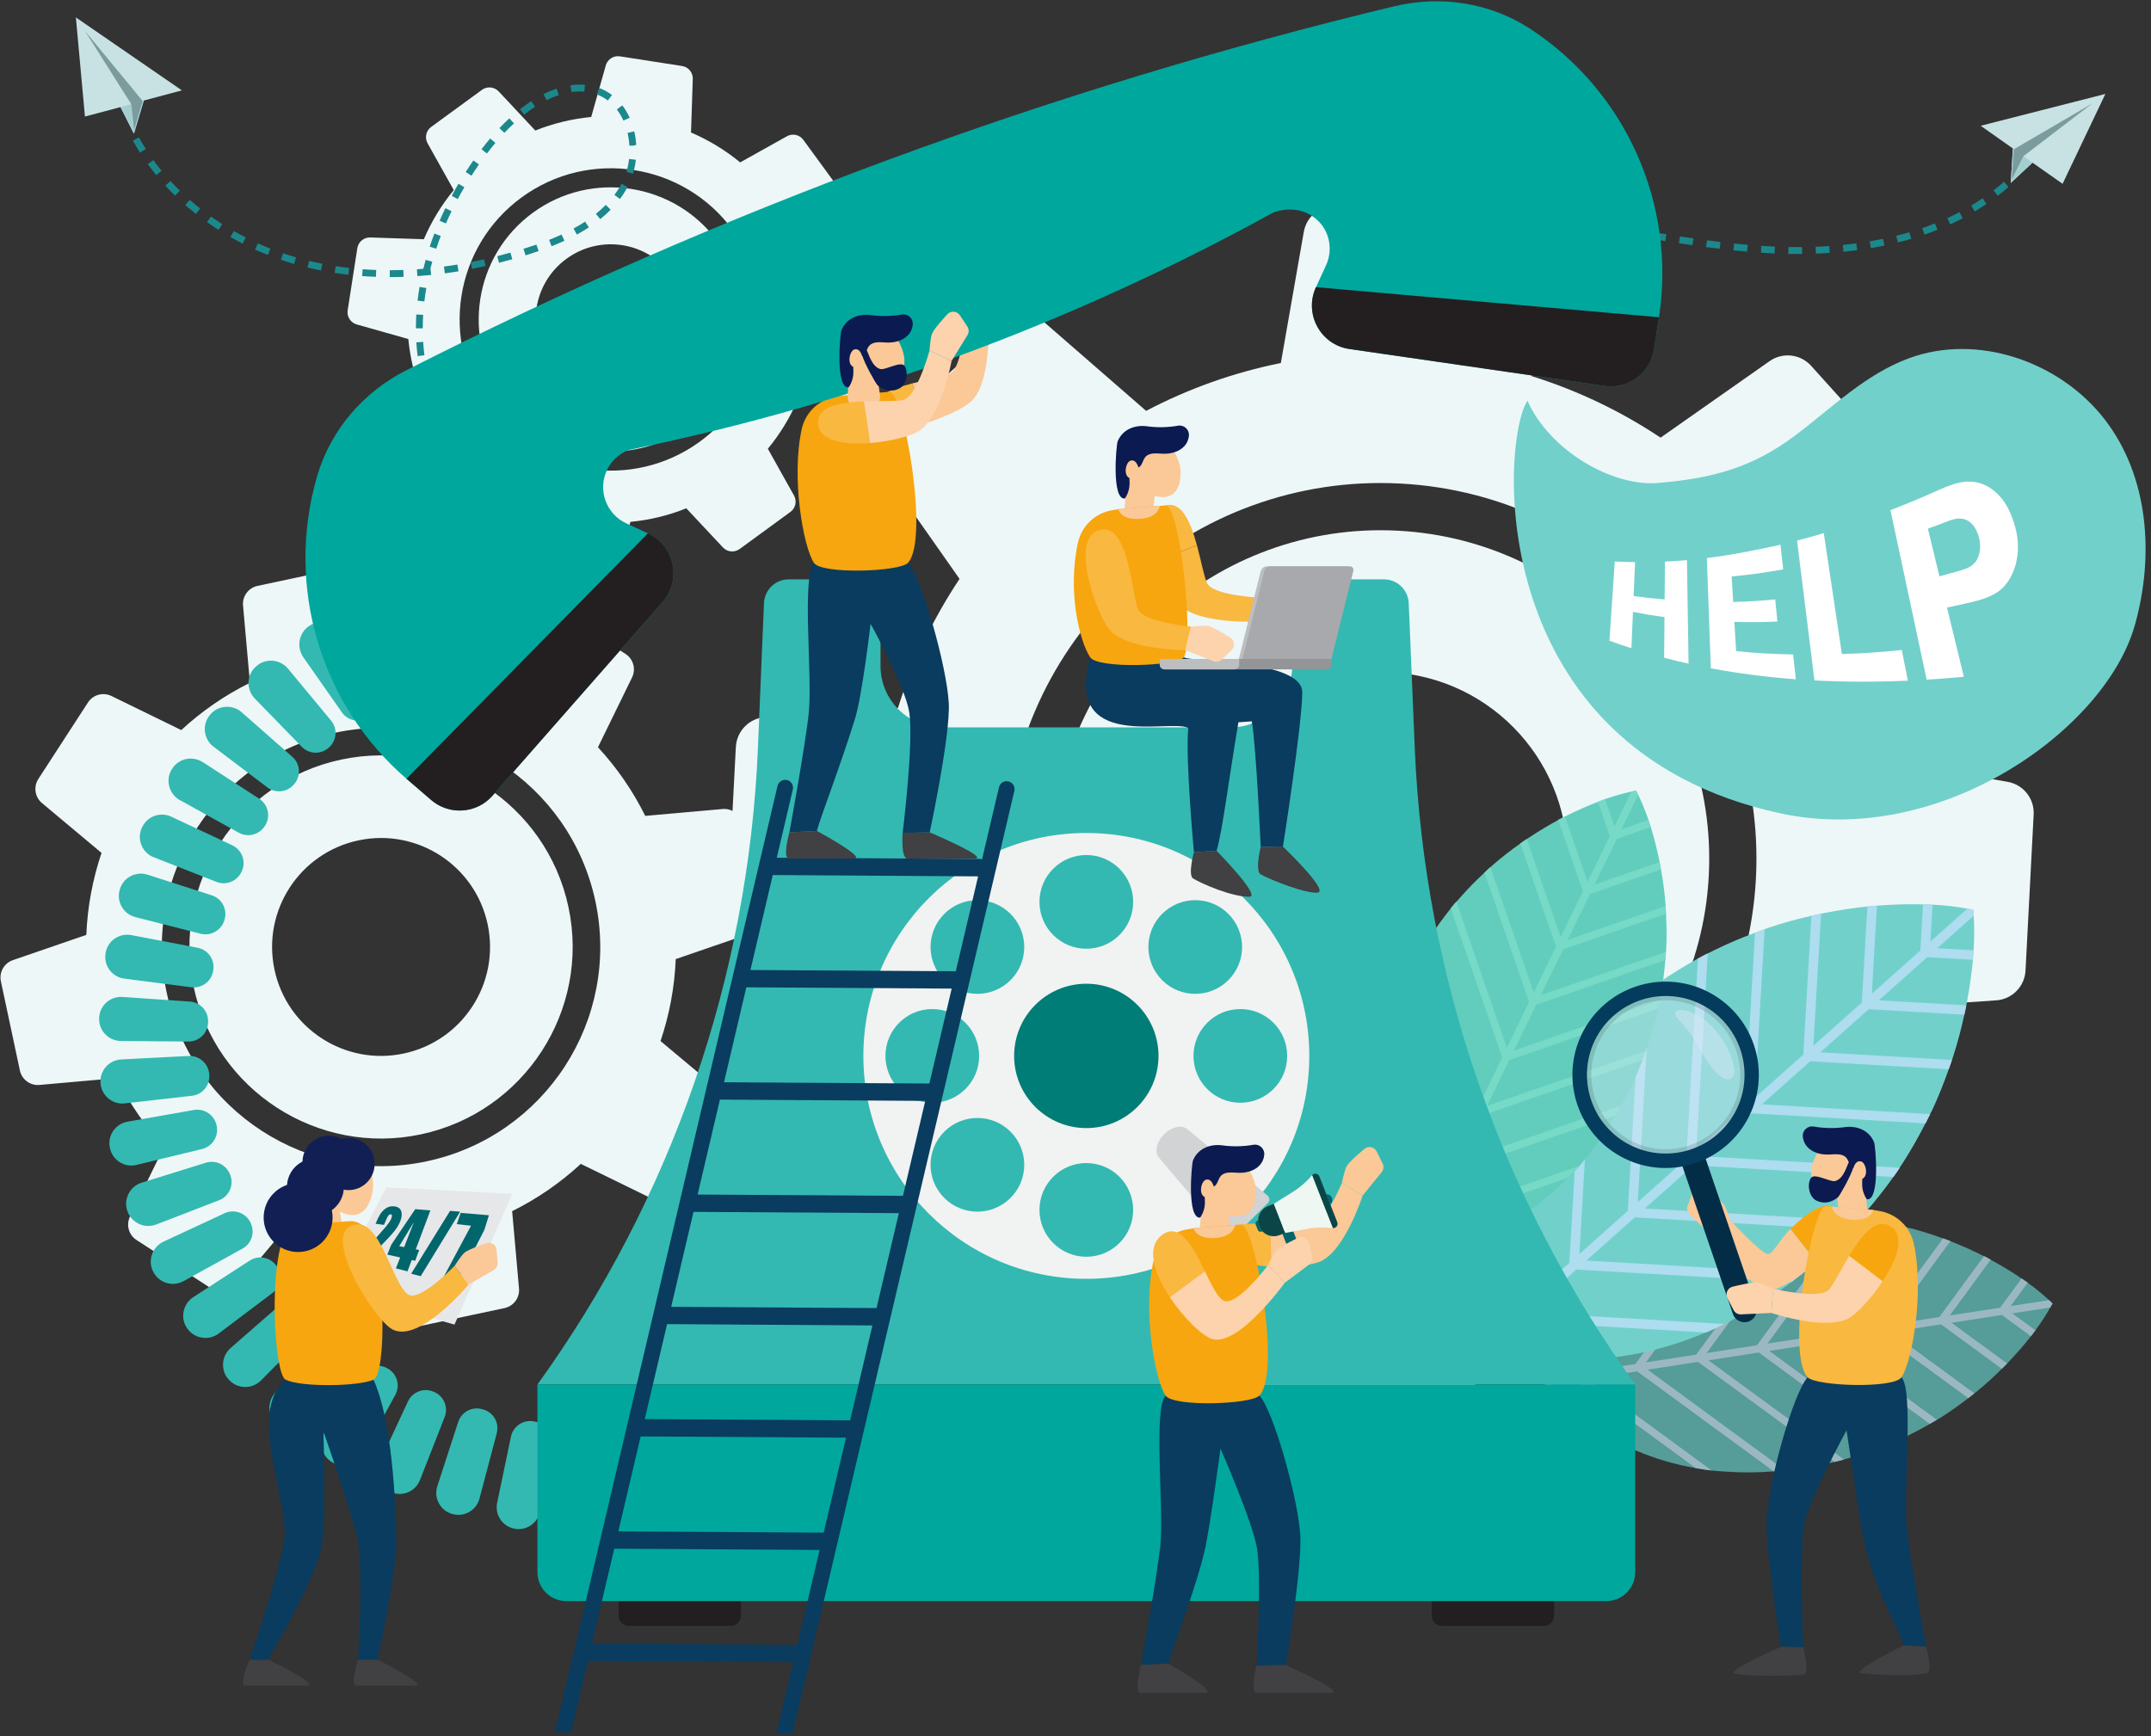 <?xml version="1.0" encoding="utf-8"?>
<!-- Generator: Adobe Illustrator 16.0.0, SVG Export Plug-In . SVG Version: 6.00 Build 0)  -->
<!DOCTYPE svg PUBLIC "-//W3C//DTD SVG 1.1//EN" "http://www.w3.org/Graphics/SVG/1.1/DTD/svg11.dtd">
<svg version="1.1" id="Calque_1" xmlns="http://www.w3.org/2000/svg" xmlns:xlink="http://www.w3.org/1999/xlink" x="0px" y="0px"
	 width="593.281px" height="478.916px" viewBox="-0.141 185.862 593.281 478.916"
	 enable-background="new -0.141 185.862 593.281 478.916" xml:space="preserve">
<rect x="-0.141" y="185.862" width="593.281" height="478.916" fill="#333333" stroke="none"/>
<path fill="#EDF7F8" d="M53.27,458.102c6.069,28.505,34.198,46.752,62.697,40.683c28.505-6.069,46.751-34.198,40.683-62.696
	c-6.069-28.506-34.198-46.752-62.696-40.684C65.447,401.474,47.201,429.603,53.27,458.102L53.27,458.102z M98.702,417.696
	c16.235-3.457,32.199,6.9,35.656,23.136c3.457,16.234-6.9,32.199-23.135,35.655c-16.235,3.457-32.199-6.899-35.656-23.135
	C72.11,437.118,82.467,421.153,98.702,417.696z"/>
<path fill="#EDF7F8" d="M11.432,407.391l16.433,13.755c-2.435,7.211-3.879,14.816-4.196,22.614l-20.259,6.966
	c-2.421,0.832-3.839,3.339-3.305,5.846l5.238,24.593c0.535,2.507,2.85,4.215,5.403,3.991l21.334-1.894
	c3.463,6.993,7.876,13.352,13.042,18.939l-9.407,19.256c-1.122,2.303-0.356,5.08,1.794,6.472l21.097,13.688
	c2.15,1.393,5,0.964,6.643-0.996l13.754-16.433c7.21,2.435,14.816,3.879,22.614,4.195l6.966,20.26
	c0.832,2.421,3.338,3.839,5.845,3.305l24.593-5.238c2.507-0.534,4.215-2.85,3.991-5.402l-1.893-21.334
	c6.993-3.464,13.352-7.877,18.939-13.042l19.256,9.406c2.302,1.122,5.08,0.356,6.471-1.794l13.688-21.097
	c1.392-2.15,0.963-5-0.996-6.644l-16.433-13.754c2.434-7.21,3.879-14.816,4.195-22.614l20.259-6.966
	c2.421-0.831,3.839-3.338,3.305-5.845l-5.238-24.594c-0.534-2.507-2.85-4.215-5.403-3.991l-21.334,1.894
	c-3.463-6.993-7.877-13.346-13.042-18.939l9.407-19.257c1.122-2.302,0.356-5.079-1.794-6.471l-21.097-13.688
	c-2.151-1.393-5-0.964-6.643,0.996l-13.755,16.433c-7.21-2.435-14.816-3.879-22.614-4.195l-6.966-20.26
	c-0.831-2.421-3.338-3.839-5.845-3.305l-24.593,5.238c-2.507,0.534-4.215,2.85-3.991,5.402l1.894,21.334
	c-6.993,3.464-13.345,7.877-18.939,13.042l-19.256-9.406c-2.302-1.122-5.08-0.356-6.472,1.794l-13.688,21.097
	C9.044,402.899,9.473,405.749,11.432,407.391L11.432,407.391z M92.369,387.977c32.654-6.953,64.761,13.88,71.714,46.534
	s-13.88,64.762-46.534,71.715s-64.761-13.88-71.714-46.534S59.715,394.93,92.369,387.977z"/>
<path fill="#EDF7F8" d="M290.176,418.039c-2.599,49.899,35.88,92.613,85.779,95.213s92.613-35.88,95.213-85.779
	c2.6-49.898-35.881-92.613-85.779-95.212C335.49,329.661,292.775,368.14,290.176,418.039L290.176,418.039z M383.349,371.294
	c28.426,1.484,50.262,25.722,48.785,54.147c-1.484,28.419-25.723,50.262-54.148,48.783c-28.426-1.478-50.262-25.721-48.783-54.146
	C330.687,391.652,354.923,369.816,383.349,371.294z"/>
<path fill="#EDF7F8" d="M202.82,391.902l-2.243,43.059c-0.23,4.387,2.85,8.252,7.178,9.004l36.177,6.333
	c2.632,13.121,7.125,25.603,13.194,37.16l-24.125,27.721c-2.883,3.312-2.837,8.252,0.099,11.518l28.861,32.034
	c2.936,3.259,7.851,3.82,11.446,1.293l30.075-21.109c10.865,7.236,22.813,12.995,35.59,16.98l2.539,36.639
	c0.305,4.38,3.826,7.844,8.213,8.074l43.059,2.243c4.387,0.23,8.252-2.85,9.004-7.178l6.334-36.177
	c13.121-2.632,25.602-7.125,37.16-13.194l27.719,24.125c3.313,2.883,8.254,2.837,11.52-0.099l32.033-28.861
	c3.26-2.936,3.82-7.851,1.293-11.445l-21.109-30.075c7.236-10.865,12.996-22.813,16.98-35.59l36.639-2.54
	c4.381-0.304,7.844-3.826,8.074-8.213l2.244-43.059c0.23-4.387-2.85-8.252-7.178-9.004l-36.178-6.333
	c-2.633-13.121-7.125-25.603-13.188-37.16l24.125-27.721c2.883-3.312,2.838-8.252-0.1-11.518l-28.859-32.034
	c-2.938-3.259-7.852-3.819-11.447-1.293l-30.074,21.109c-10.865-7.236-22.813-12.995-35.59-16.979l-2.539-36.64
	c-0.305-4.38-3.826-7.844-8.215-8.074l-43.057-2.243c-4.387-0.23-8.252,2.85-9.006,7.178l-6.332,36.177
	c-13.121,2.632-25.602,7.125-37.16,13.194l-27.72-24.125c-3.312-2.883-8.252-2.844-11.518,0.099l-32.034,28.861
	c-3.259,2.936-3.819,7.851-1.293,11.445l21.11,30.075c-7.237,10.865-12.996,22.813-16.98,35.59l-36.639,2.54
	c-4.38,0.304-7.844,3.826-8.075,8.213H202.82z M386.062,319.252c57.16,2.981,101.09,51.732,98.113,108.9
	c-2.98,57.162-51.732,101.091-108.9,98.115c-57.162-2.981-101.09-51.732-98.115-108.901
	C280.142,360.205,328.892,316.276,386.062,319.252z"/>
<path fill="#EDF7F8" d="M146.826,244.549c-16.235,11.861-19.791,34.719-7.929,50.947c11.861,16.235,34.719,19.791,50.947,7.93
	c16.235-11.861,19.791-34.72,7.929-50.947C185.913,236.243,163.054,232.687,146.826,244.549L146.826,244.549z M156.102,257.248
	c9.249-6.756,22.218-4.737,28.973,4.512s4.736,22.219-4.512,28.974c-9.249,6.755-22.218,4.736-28.974-4.513
	C144.834,276.972,146.853,264.003,156.102,257.248z"/>
<path fill="#EDF7F8" d="M98.418,254.325l-2.665,17.139c-0.271,1.748,0.805,3.417,2.5,3.898l14.229,4.024
	c0.501,5.225,1.735,10.423,3.74,15.417l-10.792,10.1c-1.293,1.207-1.478,3.187-0.436,4.611l10.231,14.005
	c1.042,1.425,2.982,1.854,4.526,0.989l12.896-7.21c4.156,3.424,8.728,6.182,13.557,8.246l-0.488,14.777
	c-0.059,1.768,1.208,3.298,2.956,3.568l17.139,2.665c1.748,0.271,3.417-0.805,3.898-2.5l4.024-14.229
	c5.225-0.501,10.423-1.734,15.417-3.74l10.1,10.792c1.207,1.293,3.186,1.479,4.611,0.436l14.005-10.231
	c1.425-1.042,1.854-2.981,0.99-4.525l-7.21-12.896c3.424-4.156,6.181-8.729,8.246-13.557l14.777,0.488
	c1.768,0.059,3.298-1.208,3.569-2.956l2.665-17.139c0.271-1.748-0.805-3.417-2.5-3.898l-14.229-4.024
	c-0.501-5.225-1.735-10.423-3.741-15.417l10.792-10.1c1.293-1.207,1.478-3.186,0.436-4.611l-10.231-14.005
	c-1.042-1.425-2.982-1.854-4.526-0.989l-12.896,7.21c-4.156-3.424-8.728-6.181-13.557-8.246l0.488-14.776
	c0.059-1.769-1.208-3.299-2.956-3.569l-17.139-2.665c-1.748-0.271-3.417,0.805-3.898,2.5l-4.024,14.229
	c-5.225,0.502-10.423,1.735-15.417,3.74l-10.1-10.792c-1.207-1.286-3.186-1.478-4.611-0.436l-14.005,10.231
	c-1.425,1.043-1.854,2.982-0.99,4.525l7.21,12.897c-3.424,4.156-6.181,8.728-8.246,13.557l-14.777-0.488
	C100.219,251.31,98.689,252.577,98.418,254.325L98.418,254.325z M143.732,240.313c18.596-13.59,44.687-9.525,58.276,9.07
	c13.589,18.597,9.526,44.688-9.071,58.277c-18.596,13.589-44.687,9.525-58.276-9.071S125.136,253.903,143.732,240.313z"/>
<path fill="#C8E2E3" d="M580.556,211.775l-34.396,8.78l8.893,6.268l-0.6,9.506l6.002-5.594l8.299,5.831L580.556,211.775z"/>
<path fill="#A4CFD1" d="M555.052,226.823l-0.6,9.506l6.002-5.594L555.052,226.823z"/>
<path fill="#7B9B9D" d="M555.33,227.034l-0.588,8.279l3.193-6.359l19.012-14.553L555.33,227.034z"/>
<path fill="#1B888C" d="M485.587,255.579l0.047-1.894c1.307,0.086,2.533,0.158,3.76,0.211l-0.078,1.887
	C488.068,255.73,486.828,255.658,485.587,255.579z M481.728,255.282c-1.26-0.112-2.52-0.231-3.773-0.363l0.199-1.88
	c1.246,0.132,2.492,0.251,3.746,0.356l-0.164,1.88L481.728,255.282z M474.181,254.497c-1.252-0.152-2.506-0.311-3.76-0.476
	l0.25-1.873c1.24,0.165,2.488,0.323,3.734,0.469l-0.225,1.873V254.497z M493.115,255.902l0.033-1.887
	c1.246,0.02,2.5,0.026,3.754,0.013l0.02,1.887C495.648,255.928,494.382,255.915,493.115,255.902z M466.667,253.507
	c-1.246-0.178-2.5-0.362-3.746-0.554l0.283-1.867c1.24,0.191,2.486,0.37,3.727,0.548l-0.27,1.867L466.667,253.507z M500.72,255.829
	l-0.072-1.887c1.248-0.046,2.5-0.112,3.748-0.197l0.125,1.887C503.253,255.717,501.988,255.783,500.72,255.829z M459.181,252.373
	c-1.248-0.198-2.488-0.396-3.734-0.601l0.303-1.867c1.24,0.198,2.488,0.402,3.729,0.594l-0.297,1.867V252.373z M451.712,251.165
	l-3.727-0.606l0.303-1.867l3.729,0.607L451.712,251.165z M508.314,255.308l-0.186-1.881c1.24-0.125,2.488-0.264,3.721-0.429
	l0.252,1.874C510.861,255.038,509.587,255.182,508.314,255.308z M444.259,249.951c-1.24-0.197-2.488-0.396-3.729-0.587l0.291-1.867
	c1.246,0.191,2.494,0.39,3.734,0.588L444.259,249.951z M436.804,248.797c-1.24-0.185-2.486-0.362-3.734-0.534l0.258-1.873
	c1.254,0.171,2.5,0.35,3.746,0.541l-0.275,1.866H436.804z M515.875,254.305l-0.316-1.86c1.232-0.211,2.473-0.442,3.674-0.692
	l0.383,1.847c-1.227,0.257-2.486,0.488-3.748,0.706H515.875z M429.337,247.761c-1.248-0.158-2.494-0.311-3.742-0.449l0.213-1.88
	c1.252,0.139,2.506,0.29,3.766,0.455L429.337,247.761z M410.609,246.158l0.059-1.887c1.266,0.04,2.533,0.1,3.793,0.172l-0.111,1.887
	c-1.248-0.072-2.494-0.132-3.748-0.172H410.609z M421.855,246.917c-1.246-0.119-2.492-0.23-3.746-0.33l0.145-1.88
	c1.26,0.099,2.52,0.211,3.781,0.33l-0.186,1.88H421.855z M523.335,252.749l-0.455-1.834c1.207-0.304,2.42-0.634,3.602-0.983
	l0.535,1.814C525.808,252.102,524.568,252.438,523.335,252.749z M530.658,250.585l-0.613-1.788c1.18-0.409,2.361-0.844,3.496-1.3
	l0.699,1.755C533.072,249.714,531.871,250.163,530.658,250.585z M537.755,247.748l-0.785-1.715c1.129-0.521,2.256-1.069,3.346-1.643
	l0.877,1.676c-1.121,0.587-2.275,1.154-3.438,1.688V247.748z M544.531,244.185l-0.969-1.622c1.061-0.634,2.117-1.307,3.139-1.999
	l1.063,1.563C546.714,242.84,545.626,243.533,544.531,244.185z M550.871,239.871l-1.154-1.497c0.982-0.759,1.945-1.55,2.875-2.361
	l1.248,1.425c-0.957,0.838-1.953,1.655-2.963,2.434H550.871z"/>
<g>
	<path fill="#33B9B1" d="M120.551,371.135c0.422,1.491,1.808,2.533,3.358,2.533c0.304,0,0.613-0.04,0.851-0.105l0.092-0.02
		c1.834-0.488,2.969-2.375,2.52-4.209l-5.35-21.975c-0.429-1.774-2.012-3.021-3.839-3.021c-0.343,0-0.686,0.047-1.062,0.146
		c-1.036,0.271-1.894,0.937-2.428,1.867c-0.528,0.93-0.66,2.012-0.363,3.041l6.214,21.75L120.551,371.135z"/>
	<path fill="#33B9B1" d="M37.18,438.852l18.023,4.592c0.435,0.112,0.884,0.165,1.333,0.165c2.408,0,4.558-1.616,5.225-3.932
		l0.046-0.159c0.818-2.836-0.739-5.771-3.549-6.676l-17.706-5.693c-0.6-0.19-1.22-0.29-1.84-0.29c-2.678,0-5.06,1.781-5.792,4.328
		l-0.053,0.178c-0.449,1.57-0.251,3.213,0.567,4.631c0.825,1.432,2.157,2.447,3.754,2.85L37.18,438.852z"/>
	<path fill="#33B9B1" d="M33.598,490.282c0.231,0,0.462-0.014,0.693-0.04l18.484-2.091c2.936-0.33,5.046-2.903,4.802-5.845
		l-0.013-0.165c-0.237-2.89-2.757-5.14-5.693-4.981l-18.577,0.964c-1.649,0.086-3.153,0.817-4.242,2.058
		c-1.076,1.234-1.597,2.804-1.465,4.427l0.013,0.172c0.257,3.087,2.89,5.502,5.997,5.508V490.282z"/>
	<path fill="#33B9B1" d="M42.266,422.341l17.304,6.802c0.633,0.25,1.299,0.376,1.972,0.376c2.184,0,4.149-1.3,5.047-3.378
		c1.174-2.725,0-5.839-2.672-7.092l-16.829-7.903c-0.812-0.383-1.669-0.574-2.56-0.574c-2.415,0-4.585,1.419-5.568,3.694
		l-0.046,0.112c-0.646,1.498-0.653,3.16-0.02,4.671c0.633,1.523,1.834,2.698,3.371,3.305V422.341z"/>
	<path fill="#33B9B1" d="M34.152,455.826l18.445,2.382c0.231,0.033,0.462,0.046,0.693,0.046c2.685,0,4.941-1.92,5.37-4.591
		l0.026-0.165c0.468-2.916-1.438-5.641-4.341-6.194l-18.267-3.483c-0.369-0.072-0.752-0.105-1.128-0.105
		c-2.982,0-5.489,2.117-5.964,5.06l-0.02,0.146c-0.257,1.609,0.145,3.219,1.122,4.531c0.989,1.319,2.434,2.164,4.07,2.375H34.152z"
		/>
	<path fill="#33B9B1" d="M33.195,473.031l18.59,0.158h0.04c2.936,0,5.324-2.289,5.429-5.212v-0.191
		c0.125-2.955-2.098-5.429-5.046-5.634l-18.55-1.272c-3.437-0.237-6.32,2.395-6.452,5.785v0.093
		c-0.066,1.643,0.528,3.206,1.662,4.393c1.142,1.194,2.672,1.86,4.321,1.874L33.195,473.031z"/>
	<path fill="#33B9B1" d="M106.565,374.823c0.891,1.867,2.731,3.035,4.809,3.035c0.732,0,1.445-0.146,2.19-0.462
		c2.658-1.128,3.951-4.117,2.942-6.802l-6.537-17.356c-0.904-2.395-3.219-4.004-5.766-4.011c-0.825,0-1.623,0.165-2.388,0.488
		l-0.086,0.039c-1.543,0.66-2.718,1.887-3.318,3.464c-0.593,1.57-0.521,3.345,0.198,4.862l7.962,16.749L106.565,374.823z"/>
	<path fill="#33B9B1" d="M49.503,406.594l16.215,8.985c0.798,0.441,1.695,0.673,2.599,0.679c1.9,0,3.694-1.016,4.71-2.711
		c1.517-2.526,0.778-5.752-1.676-7.349l-15.555-10.087c-0.996-0.646-2.144-0.982-3.325-0.989c-2.164,0-4.116,1.095-5.225,2.942
		l-0.046,0.079c-0.851,1.418-1.082,3.08-0.653,4.69c0.436,1.616,1.484,2.955,2.949,3.773L49.503,406.594z"/>
	<path fill="#33B9B1" d="M94.17,382.389c0.99,1.419,2.619,2.263,4.354,2.27c1.036,0,2.045-0.29,2.982-0.891
		c2.434-1.557,3.212-4.717,1.768-7.197l-9.335-16.023c-1.102-1.894-3.153-3.074-5.343-3.081c-1.167,0-2.302,0.33-3.285,0.957
		l-0.079,0.053c-1.412,0.903-2.368,2.309-2.698,3.965c-0.323,1.648,0.04,3.384,1.003,4.756L94.17,382.389z"/>
	<path fill="#33B9B1" d="M83.107,391.889c1.01,1.042,2.369,1.609,3.82,1.616c1.339,0,2.625-0.495,3.674-1.438
		c2.164-1.939,2.408-5.198,0.567-7.421l-11.868-14.315c-1.167-1.405-2.883-2.217-4.71-2.217c-1.498,0-2.936,0.548-4.044,1.537
		l-0.152,0.139c-1.233,1.108-1.939,2.639-1.992,4.301c-0.053,1.656,0.581,3.292,1.735,4.479l12.969,13.326V391.889z"/>
	<path fill="#33B9B1" d="M58.778,391.863l14.83,11.215c0.93,0.705,2.038,1.075,3.206,1.081c1.629,0,3.153-0.726,4.189-1.992
		l0.079-0.092c1.84-2.256,1.583-5.515-0.587-7.429l-13.959-12.283c-1.115-0.982-2.553-1.523-4.037-1.53
		c-1.84,0-3.556,0.805-4.71,2.224l-0.092,0.111c-1.042,1.287-1.511,2.903-1.313,4.553c0.198,1.643,1.069,3.159,2.388,4.155
		L58.778,391.863z"/>
	<path fill="#33B9B1" d="M36.078,507.387c0.481,0,0.963-0.06,1.438-0.172l18.042-4.374c2.883-0.699,4.671-3.522,4.064-6.412
		l-0.02-0.092c-0.528-2.521-2.771-4.354-5.337-4.354c-0.323,0-0.64,0.026-0.963,0.086l-18.28,3.226
		c-1.623,0.284-3.034,1.201-3.958,2.566c-0.917,1.359-1.24,2.982-0.904,4.592l0.033,0.171c0.581,2.758,3.054,4.764,5.884,4.77
		V507.387z"/>
	<path fill="#33B9B1" d="M119.575,569.833l-0.146-0.06c-0.679-0.29-1.398-0.441-2.137-0.441c-2.098,0-4.024,1.221-4.908,3.113
		l-7.89,16.954c-0.686,1.478-0.746,3.134-0.165,4.657c0.581,1.511,1.715,2.691,3.2,3.332l0.29,0.125
		c0.732,0.31,1.511,0.475,2.302,0.475c2.435,0,4.671-1.523,5.562-3.8l6.814-17.415c1.068-2.731-0.218-5.786-2.936-6.94H119.575z"/>
	<path fill="#33B9B1" d="M60.269,516.972c2.737-1.056,4.123-4.07,3.146-6.854l-0.033-0.099c-0.759-2.184-2.817-3.654-5.113-3.661
		c-0.547,0-1.088,0.079-1.616,0.244l-17.719,5.521c-1.596,0.495-2.889,1.59-3.635,3.087c-0.746,1.479-0.857,3.147-0.317,4.704
		l0.033,0.086c0.844,2.421,3.146,4.057,5.732,4.057c0.759,0,1.498-0.139,2.21-0.409l17.317-6.683L60.269,516.972z"/>
	<path fill="#33B9B1" d="M106.889,563.434l-0.105-0.06c-0.838-0.495-1.794-0.759-2.771-0.766c-1.86,0-3.563,0.931-4.559,2.487
		l-9.981,15.647c-0.897,1.412-1.181,3.088-0.792,4.711c0.382,1.609,1.378,2.962,2.797,3.799l0.079,0.047
		c0.924,0.547,1.979,0.838,3.055,0.838c2.236,0,4.294-1.214,5.37-3.18l8.906-16.288c1.405-2.572,0.521-5.752-2.005-7.243
		L106.889,563.434z"/>
	<path fill="#33B9B1" d="M161.801,579.939c-3.042-0.277-5.687,1.946-6.017,4.935l-2.025,18.432
		c-0.178,1.616,0.291,3.193,1.319,4.439c1.023,1.247,2.474,2.013,4.083,2.157h0.093c0.171,0.026,0.343,0.033,0.514,0.033
		c3.134,0,5.752-2.447,5.957-5.581l1.214-18.497c0.198-2.995-2.078-5.647-5.146-5.911L161.801,579.939z"/>
	<path fill="#33B9B1" d="M147.374,578.019l-0.33-0.059c-0.317-0.06-0.646-0.086-0.97-0.086c-2.54,0-4.763,1.801-5.284,4.294
		l-3.806,18.261c-0.336,1.603-0.013,3.238,0.903,4.598c0.911,1.353,2.29,2.256,3.972,2.56c0.35,0.066,0.706,0.099,1.062,0.099
		c2.929,0,5.475-2.184,5.931-5.086l2.889-18.425c0.455-2.916-1.464-5.62-4.374-6.148L147.374,578.019z"/>
	<path fill="#33B9B1" d="M133.164,574.688l-0.264-0.079c-0.495-0.146-1.009-0.218-1.518-0.225c-2.348,0-4.413,1.498-5.139,3.728
		l-5.752,17.713c-0.508,1.569-0.37,3.238,0.402,4.696c0.765,1.451,2.045,2.5,3.588,2.956l0.112,0.032
		c0.547,0.158,1.108,0.244,1.676,0.244c2.738,0,5.139-1.847,5.845-4.506l4.756-18.002
		C137.624,578.395,135.994,575.519,133.164,574.688L133.164,574.688z"/>
	<path fill="#33B9B1" d="M76.114,535.061c-1.016-1.451-2.678-2.322-4.439-2.329c-1.042,0-2.052,0.297-2.929,0.864l-15.562,10.087
		c-1.392,0.896-2.368,2.348-2.685,3.971c-0.317,1.637,0.026,3.279,0.976,4.638l0.053,0.073c1.128,1.615,2.989,2.579,4.974,2.586
		c1.346,0,2.625-0.43,3.701-1.24l14.81-11.169c2.329-1.762,2.837-5.021,1.108-7.487L76.114,535.061z"/>
	<path fill="#33B9B1" d="M95.298,555.471l-0.08-0.06c-0.963-0.765-2.164-1.188-3.391-1.193c-1.583,0-3.074,0.686-4.103,1.88
		l-12.072,14.098c-1.075,1.253-1.603,2.915-1.445,4.559c0.158,1.648,0.957,3.126,2.243,4.155l0.099,0.079
		c1.075,0.858,2.375,1.307,3.747,1.313c1.933,0,3.773-0.924,4.928-2.48l11.043-14.916c1.741-2.349,1.299-5.627-0.983-7.441
		L95.298,555.471z"/>
	<path fill="#33B9B1" d="M66.747,530.304c2.566-1.418,3.529-4.585,2.164-7.276c-0.93-1.84-2.784-2.981-4.835-2.988
		c-0.792,0-1.563,0.172-2.282,0.508l-16.822,7.831c-1.517,0.705-2.652,1.966-3.199,3.542c-0.541,1.563-0.429,3.239,0.31,4.697
		l0.059,0.112c1.036,2.031,3.107,3.298,5.403,3.305c1.029,0,2.052-0.264,2.962-0.766l16.248-8.972L66.747,530.304z"/>
	<path fill="#33B9B1" d="M84.935,545.926c-1.022-1.088-2.467-1.715-3.958-1.722c-1.306,0-2.566,0.469-3.542,1.326l-13.966,12.204
		c-1.247,1.089-2.012,2.665-2.091,4.321c-0.079,1.662,0.495,3.245,1.623,4.439l0.079,0.079c1.154,1.228,2.718,1.9,4.413,1.906
		c1.656,0,3.206-0.646,4.374-1.82l13.048-13.181c2.052-2.071,2.085-5.37,0.026-7.56L84.935,545.926z"/>
	<path fill="#33B9B1" d="M174.962,580.605c-1.959,0-3.596,1.584-3.642,3.543l-0.541,22.588c-0.026,1.035,0.356,2.019,1.075,2.764
		c0.719,0.745,1.676,1.161,2.751,1.181h0.046c2.111,0,3.839-1.715,3.846-3.832l0.125-22.595c0.013-1.985-1.597-3.622-3.668-3.648
		H174.962z"/>
</g>
<path fill="#C8E2E3" d="M20.787,190.666l29.244,20.133l-10.516,2.804l-2.718,9.131l-3.701-7.329l-9.809,2.605L20.787,190.666z"/>
<path fill="#A4CFD1" d="M39.515,213.602l-2.718,9.131l-3.701-7.329L39.515,213.602z"/>
<path fill="#7B9B9D" d="M39.186,213.702l-2.316,7.976l-0.798-7.072l-12.805-20.232L39.186,213.702z"/>
<path fill="#1B888C" d="M153.608,326.917c-1.26-0.185-2.54-0.442-3.793-0.766l0.468-1.833c1.194,0.303,2.408,0.547,3.609,0.726
	l-0.277,1.866L153.608,326.917z M146.114,325.017c-1.201-0.436-2.401-0.938-3.563-1.491l0.812-1.709
	c1.108,0.528,2.256,1.01,3.404,1.425l-0.646,1.775H146.114z M139.141,321.705c-1.088-0.646-2.177-1.352-3.232-2.104l1.102-1.537
	c1.009,0.719,2.051,1.398,3.094,2.019l-0.963,1.629V321.705z M132.867,317.232c-0.97-0.824-1.926-1.695-2.836-2.605l1.333-1.339
	c0.877,0.871,1.794,1.708,2.731,2.5l-1.22,1.438L132.867,317.232z M127.398,311.816c-0.831-0.956-1.643-1.966-2.408-3.001
	l1.517-1.128c0.739,0.996,1.518,1.966,2.322,2.889l-1.425,1.24H127.398z M122.807,305.648c-0.686-1.075-1.339-2.196-1.946-3.317
	l1.663-0.897c0.581,1.088,1.214,2.164,1.874,3.199l-1.597,1.016H122.807z M119.159,298.881c-0.521-1.175-1.009-2.375-1.445-3.569
	l1.774-0.64c0.416,1.154,0.884,2.309,1.392,3.437L119.159,298.881z M116.546,291.643c-0.323-1.161-0.606-2.342-0.837-3.51
	l-0.046-0.237l1.854-0.369l0.046,0.237c0.224,1.121,0.495,2.256,0.805,3.371L116.546,291.643z M115.049,284.103
	c-0.159-1.247-0.277-2.521-0.363-3.793l1.887-0.152v0.033c0.079,1.228,0.198,2.461,0.35,3.668l-1.874,0.237V284.103z
	 M116.461,276.444h-1.887c0-1.26,0.04-2.546,0.112-3.833l1.887,0.112C116.5,273.97,116.461,275.223,116.461,276.444z
	 M116.903,269.016l-1.874-0.218c0.145-1.254,0.33-2.526,0.554-3.793l1.86,0.323c-0.211,1.227-0.396,2.467-0.534,3.688H116.903z
	 M114.983,262.037l-0.132-1.887c0.594-0.04,1.181-0.086,1.768-0.139c0.205-0.824,0.416-1.649,0.646-2.467l1.821,0.508
	c-0.171,0.62-0.336,1.24-0.495,1.86l0.185,1.794c-1.267,0.125-2.527,0.237-3.793,0.323V262.037z M111.177,262.235
	c-1.273,0.046-2.553,0.065-3.813,0.065v-1.887c1.233,0,2.494-0.02,3.747-0.065L111.177,262.235z M122.556,261.271l-0.25-1.873
	c1.24-0.165,2.474-0.35,3.708-0.555l0.31,1.867C125.07,260.916,123.816,261.106,122.556,261.271L122.556,261.271z M103.551,262.228
	c-1.273-0.046-2.553-0.119-3.806-0.211l0.138-1.887c1.234,0.092,2.487,0.165,3.734,0.211l-0.072,1.887H103.551z M130.07,260.031
	l-0.363-1.854c1.227-0.237,2.454-0.495,3.667-0.771l0.416,1.84C132.551,259.523,131.311,259.787,130.07,260.031z M95.945,261.654
	c-1.267-0.146-2.54-0.316-3.78-0.508l0.291-1.867c1.22,0.191,2.467,0.356,3.707,0.502l-0.217,1.88V261.654z M137.492,258.362
	l-0.468-1.834c1.214-0.31,2.421-0.633,3.622-0.976l0.515,1.82c-1.221,0.343-2.441,0.673-3.675,0.989H137.492z M88.404,260.48
	c-1.036-0.205-2.071-0.429-3.101-0.673l-0.626-0.152l0.449-1.834l0.613,0.146c1.009,0.237,2.019,0.455,3.035,0.659L88.404,260.48z
	 M144.808,256.291l-0.561-1.801c0.416-0.132,0.832-0.257,1.24-0.39c0.772-0.25,1.55-0.508,2.322-0.771l0.62,1.788
	c-0.785,0.271-1.577,0.534-2.362,0.785c-0.416,0.132-0.838,0.264-1.26,0.396V256.291z M80.977,258.673
	c-1.221-0.356-2.448-0.746-3.642-1.161l0.613-1.788c1.168,0.402,2.369,0.785,3.563,1.128l-0.534,1.814V258.673z M152.005,253.784
	l-0.693-1.755c1.194-0.468,2.342-0.963,3.43-1.464l0.792,1.715c-1.115,0.515-2.302,1.016-3.523,1.504H152.005z M120.175,254.49
	l-1.794-0.594c0.396-1.194,0.832-2.408,1.287-3.602l1.761,0.673c-0.449,1.167-0.871,2.349-1.253,3.516V254.49z M73.746,256.199
	c-1.181-0.469-2.368-0.97-3.522-1.484l0.778-1.722c1.128,0.508,2.283,0.996,3.437,1.451L73.746,256.199z M158.964,250.565
	l-0.904-1.663c1.115-0.606,2.184-1.246,3.18-1.893l1.036,1.583C161.24,249.272,160.125,249.938,158.964,250.565z M66.78,253.058
	c-1.134-0.58-2.269-1.188-3.364-1.814l0.937-1.643c1.069,0.607,2.177,1.208,3.286,1.769l-0.858,1.682V253.058z M165.41,246.316
	l-1.188-1.471c0.97-0.785,1.887-1.609,2.718-2.461l1.346,1.326c-0.884,0.897-1.854,1.774-2.883,2.605H165.41z M122.847,247.51
	l-1.735-0.752c0.501-1.154,1.036-2.322,1.59-3.47l1.702,0.824C123.856,245.241,123.335,246.383,122.847,247.51z M60.144,249.278
	c-1.075-0.686-2.144-1.398-3.18-2.131l1.088-1.543c1.003,0.712,2.045,1.411,3.101,2.078l-1.016,1.596H60.144z M170.839,240.756
	l-1.511-1.135c0.613-0.825,1.181-1.683,1.682-2.553c0.092-0.165,0.185-0.33,0.277-0.502l1.669,0.891
	c-0.099,0.185-0.198,0.369-0.303,0.555c-0.541,0.937-1.148,1.859-1.808,2.744H170.839z M126.105,240.782l-1.663-0.891
	c0.594-1.115,1.227-2.236,1.867-3.332l1.629,0.957c-0.627,1.075-1.247,2.17-1.828,3.266H126.105z M53.903,244.865
	c-1.002-0.791-1.992-1.609-2.949-2.44l1.247-1.419c0.924,0.812,1.894,1.61,2.87,2.382l-1.167,1.484V244.865z M174.454,233.796
	l-1.807-0.541c0.343-1.135,0.58-2.322,0.719-3.536l1.874,0.211c-0.152,1.319-0.416,2.619-0.785,3.859V233.796z M48.144,239.825
	c-0.917-0.891-1.814-1.813-2.666-2.751l1.392-1.279c0.831,0.903,1.702,1.808,2.593,2.672l-1.319,1.352V239.825z M129.892,234.33
	l-1.59-1.016c0.369-0.581,0.752-1.161,1.135-1.735c0.323-0.481,0.646-0.963,0.983-1.438l1.55,1.075
	c-0.323,0.468-0.646,0.937-0.963,1.411C130.631,233.188,130.261,233.756,129.892,234.33z M174.408,226.051l-0.95-0.02
	c-0.079-1.233-0.244-2.388-0.508-3.503l1.84-0.429c0.284,1.214,0.469,2.474,0.548,3.747l-0.937,0.204H174.408z M42.965,234.178
	c-0.805-0.99-1.597-2.013-2.335-3.035l1.531-1.107c0.719,0.996,1.484,1.992,2.269,2.948L42.965,234.178z M134.167,228.188
	l-1.504-1.142c0.792-1.042,1.597-2.045,2.388-2.988l1.445,1.221c-0.772,0.917-1.557,1.9-2.329,2.916V228.188z M138.976,222.502
	l-1.373-1.3c0.897-0.943,1.821-1.854,2.738-2.698l1.28,1.393C140.737,220.708,139.847,221.585,138.976,222.502z M38.479,227.97
	c-0.686-1.082-1.346-2.19-1.953-3.298l1.656-0.911c0.594,1.075,1.233,2.151,1.893,3.2l-1.596,1.016V227.97z M171.809,219.131
	c-0.501-1.114-1.115-2.144-1.814-3.061l1.504-1.148c0.785,1.029,1.471,2.184,2.032,3.424l-1.722,0.778V219.131z M144.438,217.488
	l-1.167-1.484c0.983-0.771,1.992-1.504,3.001-2.17l0.125-0.086l1.036,1.576l-0.119,0.08c-0.97,0.64-1.933,1.339-2.876,2.077V217.488
	z M167.514,213.583c-0.937-0.712-1.959-1.273-3.054-1.682l0.66-1.769c1.267,0.469,2.454,1.128,3.536,1.946L167.514,213.583z
	 M150.613,213.497l-0.844-1.688c1.207-0.601,2.421-1.108,3.608-1.504l0.6,1.794C152.869,212.468,151.741,212.936,150.613,213.497z
	 M161.029,211.142c-1.148-0.1-2.355-0.06-3.556,0.112l-0.264-1.874c1.339-0.191,2.692-0.237,3.985-0.125l-0.165,1.88V211.142z"/>
<path fill="#569C98" d="M425.457,567.108c0.186,0.237,0.436,0.555,0.746,0.938c3.813,4.598,17.139,18.576,41.375,22.818
	c1.42,0.257,2.877,0.468,4.375,0.646c0.197,0.026,0.395,0.046,0.594,0.072c0.91,0.105,1.859,0.158,2.869,0.218
	c0.283,0.02,0.566,0.033,0.871,0.053c4.057,0.277,8.352,0.251,12.797-0.093c0.568-0.039,1.143-0.085,1.723-0.145
	c0.436-0.04,0.871-0.086,1.307-0.132h0.098c0.244-0.033,0.482-0.06,0.727-0.086c0.732-0.072,1.424-0.146,2.123-0.237h0.027
	c0.225-0.026,0.436-0.053,0.652-0.073l0.305-0.026l0.277-0.02c0.25-0.026,0.52-0.053,0.797-0.099
	c2.824-0.442,5.707-1.029,8.762-1.788c0.691-0.171,1.391-0.35,2.104-0.541c0.152-0.039,0.297-0.086,0.441-0.125
	c0.277-0.079,0.555-0.165,0.832-0.244c0.389-0.112,0.779-0.225,1.168-0.337c3.543-1.035,6.689-2.104,9.564-3.259
	c0.508-0.197,1.01-0.402,1.504-0.613c0.244-0.105,0.482-0.211,0.727-0.323c0.1-0.046,0.211-0.092,0.311-0.145
	c0.35-0.165,0.713-0.33,1.094-0.495c2.844-1.3,5.635-2.738,8.498-4.4c0.33-0.185,0.658-0.376,0.988-0.573
	c0.33-0.205,0.654-0.383,0.965-0.562c0.031-0.02,0.064-0.039,0.092-0.053c0.303-0.165,0.58-0.329,0.818-0.475
	c2.525-1.59,4.992-3.325,7.738-5.436c0.189-0.146,0.381-0.291,0.572-0.449c0.305-0.25,0.607-0.481,0.904-0.706
	c0.066-0.053,0.139-0.105,0.205-0.158c0.191-0.145,0.369-0.29,0.541-0.422c2.486-2.025,4.848-4.162,7.025-6.346
	c0.092-0.093,0.191-0.191,0.283-0.284c0.197-0.198,0.396-0.396,0.594-0.594c0.197-0.204,0.402-0.402,0.594-0.601
	c0.08-0.085,0.166-0.171,0.244-0.25c2.35-2.468,4.473-4.908,6.313-7.257c0.014-0.02,0.027-0.033,0.041-0.053
	c0.236-0.304,0.461-0.601,0.68-0.897c0.17-0.237,0.35-0.468,0.527-0.699c0.006-0.013,0.02-0.026,0.033-0.046
	c1.793-2.395,3.152-4.611,4.063-6.241c0.238-0.415,0.443-0.791,0.621-1.121c-0.271-0.271-0.58-0.567-0.938-0.903
	c-1.385-1.3-3.385-3.035-5.865-4.81c-0.006,0-0.012-0.013-0.025-0.013c-0.377-0.271-0.785-0.548-1.213-0.838l-0.424-0.284
	c0,0-0.045-0.026-0.064-0.046c-2.541-1.748-5.311-3.438-8.215-5.014h-0.006l-0.014-0.013c-0.092-0.054-0.191-0.106-0.289-0.159
	c-0.178-0.099-0.357-0.19-0.541-0.29c-0.316-0.172-0.635-0.336-0.957-0.515c-0.111-0.06-0.225-0.112-0.336-0.165
	c-2.725-1.385-5.627-2.691-8.629-3.892c-0.205-0.079-0.416-0.165-0.633-0.251c-0.396-0.158-0.826-0.316-1.273-0.475h-0.014
	l-0.014-0.014c-0.244-0.092-0.488-0.178-0.725-0.264c-3.107-1.142-6.057-2.071-8.998-2.816h-0.027
	c-0.33-0.093-0.68-0.172-1.055-0.251c-0.066-0.014-0.139-0.026-0.205-0.046c-0.283-0.066-0.574-0.126-0.852-0.191
	c-0.375-0.086-0.744-0.172-1.115-0.251c-3.271-0.732-6.391-1.26-9.492-1.616h-0.025c-0.521-0.066-1.018-0.132-1.492-0.185
	c-0.264-0.033-0.527-0.06-0.785-0.093c-0.527-0.053-1.061-0.092-1.602-0.132c-3.068-0.225-6.393-0.297-10.121-0.218
	c-0.361,0.014-0.725,0.02-1.088,0.026c-0.35,0-0.68,0.014-1.01,0.02c-0.145,0-0.289,0.014-0.428,0.021
	c-0.766,0.039-1.498,0.079-2.211,0.125c-1.135,0.072-2.217,0.158-3.266,0.251c-1.906,0.178-3.688,0.389-5.422,0.659
	c-0.35,0.053-0.699,0.139-1.076,0.218c-0.355,0.079-0.725,0.165-1.135,0.237h-0.045c-0.666,0.112-1.32,0.251-2.012,0.396
	c-0.258,0.053-0.521,0.111-0.779,0.158c-0.025,0.007-0.047,0.007-0.072,0.013c-0.996,0.205-1.986,0.429-2.963,0.66
	c-4.326,1.029-8.449,2.309-12.289,3.819h-0.014l-0.014,0.014c-0.236,0.092-0.48,0.178-0.719,0.271
	c-0.93,0.35-1.893,0.712-2.75,1.102c-0.172,0.079-0.35,0.151-0.521,0.237c-1.379,0.62-2.705,1.273-3.984,1.946
	c-21.703,11.347-30.148,28.63-32.377,34.139c-0.186,0.448-0.324,0.817-0.43,1.102L425.457,567.108z"/>
<path fill="#9BB8C2" d="M425.457,567.108c0.186,0.237,0.436,0.555,0.746,0.938l8.457-1.307l32.918,24.125
	c1.42,0.257,2.877,0.468,4.375,0.646l-34.402-25.214l13.854-2.137l37.674,27.601c0.566-0.039,1.141-0.085,1.723-0.145
	c0.434-0.04,0.869-0.086,1.305-0.132h0.1l-37.912-27.786l13.893-2.144l37.695,27.594c0.691-0.171,1.391-0.35,2.104-0.54
	c0.152-0.04,0.297-0.086,0.441-0.126l-37.35-27.363l13.885-2.145l35.029,25.669c0.508-0.198,1.01-0.402,1.504-0.614
	c0.244-0.105,0.482-0.211,0.727-0.323l-34.369-25.18l13.854-2.144l30.418,22.277c0.33-0.185,0.658-0.376,0.988-0.574
	c0.33-0.204,0.654-0.383,0.965-0.561l-29.482-21.592l13.887-2.131l24.25,17.752c0.191-0.145,0.383-0.29,0.574-0.448
	c0.303-0.251,0.605-0.481,0.902-0.706c0.066-0.053,0.139-0.105,0.205-0.158l-23.035-16.895l13.873-2.144l16.736,12.264
	c0.092-0.093,0.191-0.191,0.283-0.284c0.197-0.197,0.396-0.396,0.594-0.594c0.197-0.204,0.402-0.402,0.594-0.601l-15.338-11.221
	l13.893-2.145l8.002,5.865c0,0,0.027-0.033,0.039-0.053c0.238-0.304,0.463-0.601,0.68-0.897c0.172-0.237,0.35-0.469,0.529-0.699
	l-6.381-4.671l10.477-1.616c0.238-0.415,0.441-0.791,0.621-1.121c-0.271-0.271-0.582-0.567-0.938-0.904l-10.621,1.63l4.73-6.452
	c-0.377-0.271-0.785-0.547-1.215-0.838l-0.422-0.283c0,0-0.047-0.026-0.066-0.046l-5.924,8.074l-13.893,2.144l11.287-15.41
	c-0.178-0.099-0.355-0.19-0.541-0.29c-0.316-0.171-0.633-0.336-0.957-0.515c-0.111-0.06-0.223-0.112-0.336-0.165l-12.336,16.815
	l-13.873,2.145l16.947-23.103c-0.396-0.158-0.824-0.316-1.273-0.475h-0.014l-0.012-0.014c-0.244-0.092-0.488-0.178-0.727-0.264
	l-17.811,24.31l-13.881,2.131l21.625-29.508c-0.066-0.014-0.139-0.026-0.205-0.046c-0.283-0.066-0.574-0.126-0.852-0.191
	c-0.375-0.086-0.744-0.172-1.113-0.251l-22.324,30.444l-13.887,2.145l25.199-34.39c-0.264-0.033-0.527-0.06-0.783-0.093
	c-0.529-0.053-1.063-0.092-1.604-0.132l-25.715,35.069l-13.873,2.144l27.369-37.385c-0.145,0-0.289,0.014-0.428,0.021
	c-0.766,0.039-1.498,0.079-2.211,0.125l-27.6,37.668l-13.873,2.15l27.746-37.892c0,0-0.047,0.006-0.074,0.013
	c-0.996,0.205-1.984,0.429-2.961,0.66l-27.615,37.668l-13.865,2.131l25.174-34.356c-1.379,0.62-2.705,1.272-3.986,1.945
	l-24.064,32.859l-8.318,1.286c-0.186,0.449-0.324,0.818-0.43,1.102H425.457z"/>
<path fill="#72D0CB" d="M408.919,557.18c0.363,0.132,0.852,0.29,1.445,0.488c7.256,2.282,31.162,7.995,60.004-4.229
	c1.695-0.706,3.404-1.491,5.119-2.336c0.23-0.105,0.463-0.224,0.686-0.336c1.049-0.521,2.105-1.115,3.221-1.748
	c0.316-0.179,0.627-0.356,0.963-0.541c4.525-2.507,9.104-5.516,13.615-8.952c0.58-0.436,1.162-0.884,1.742-1.339
	c0.436-0.344,0.871-0.693,1.307-1.043l0.098-0.079c0.238-0.197,0.482-0.389,0.719-0.58c0.732-0.581,1.42-1.142,2.105-1.722
	l0.025-0.021c0.225-0.185,0.436-0.355,0.646-0.527l0.305-0.244l0.283-0.218c0.25-0.198,0.521-0.415,0.785-0.659
	c2.711-2.428,5.383-5.054,8.127-7.976c0.627-0.66,1.246-1.34,1.873-2.032c0.133-0.146,0.258-0.297,0.391-0.442
	c0.236-0.276,0.475-0.561,0.719-0.838c0.342-0.389,0.672-0.778,1.01-1.167c3.074-3.556,5.691-6.881,7.969-10.1
	c0.408-0.567,0.797-1.135,1.188-1.695c0.191-0.277,0.369-0.562,0.553-0.852c0.074-0.119,0.158-0.244,0.238-0.369
	c0.264-0.416,0.535-0.845,0.832-1.286c2.143-3.358,4.123-6.828,6.035-10.582c0.225-0.429,0.441-0.857,0.66-1.3
	c0.211-0.441,0.428-0.863,0.639-1.267c0.021-0.046,0.041-0.085,0.066-0.125c0.205-0.389,0.396-0.759,0.549-1.075
	c1.602-3.443,3.041-7.013,4.512-11.168c0.105-0.284,0.205-0.581,0.311-0.878c0.15-0.481,0.316-0.937,0.475-1.379
	c0.039-0.099,0.072-0.211,0.111-0.31c0.105-0.284,0.199-0.561,0.283-0.831c1.254-3.886,2.303-7.805,3.121-11.644
	c0.033-0.165,0.072-0.337,0.105-0.502c0.072-0.35,0.145-0.699,0.225-1.042c0.072-0.356,0.152-0.706,0.225-1.049
	c0.025-0.146,0.059-0.297,0.086-0.436c0.805-4.262,1.385-8.345,1.729-12.125c0-0.026,0.006-0.06,0-0.086
	c0.045-0.488,0.078-0.956,0.105-1.425c0.02-0.369,0.045-0.745,0.086-1.115c0-0.02,0-0.046,0-0.065
	c0.256-3.8,0.178-7.104,0.031-9.479c-0.031-0.607-0.072-1.148-0.117-1.63c-0.477-0.099-1.018-0.204-1.623-0.316
	c-2.383-0.429-5.721-0.903-9.592-1.089c-0.014,0-0.027,0-0.041,0c-0.586-0.026-1.213-0.039-1.879-0.059l-0.646-0.014
	c0,0-0.066,0-0.1,0c-3.924-0.112-8.047,0-12.244,0.316h-0.039c-0.139,0.007-0.277,0.014-0.422,0.033
	c-0.258,0.02-0.516,0.04-0.779,0.066c-0.455,0.039-0.916,0.079-1.379,0.111c-0.158,0.014-0.316,0.033-0.475,0.053
	c-3.871,0.403-7.869,1.01-11.92,1.808c-0.271,0.053-0.555,0.112-0.852,0.172c-0.533,0.105-1.102,0.231-1.688,0.369h-0.041
	c-0.322,0.079-0.646,0.152-0.955,0.225c-4.117,0.931-7.91,1.979-11.564,3.213h-0.027c-0.408,0.145-0.844,0.297-1.293,0.475
	c-0.086,0.033-0.164,0.066-0.25,0.099c-0.35,0.133-0.693,0.265-1.043,0.383c-0.461,0.165-0.916,0.337-1.365,0.502
	c-4.004,1.484-7.699,3.074-11.268,4.835h-0.02l-0.014,0.02c-0.6,0.291-1.174,0.567-1.721,0.838
	c-0.311,0.146-0.602,0.297-0.904,0.449c-0.6,0.31-1.193,0.633-1.801,0.97c-3.438,1.88-7.045,4.103-10.965,6.762
	c-0.383,0.264-0.766,0.521-1.146,0.778c-0.371,0.244-0.721,0.488-1.063,0.719c-0.152,0.105-0.297,0.211-0.449,0.316
	c-0.791,0.567-1.543,1.122-2.275,1.67c-1.168,0.857-2.264,1.701-3.313,2.526c-1.912,1.511-3.668,2.969-5.344,4.453
	c-0.328,0.297-0.652,0.633-0.996,0.976c-0.328,0.33-0.666,0.673-1.049,1.036l-0.02,0.02l-0.02,0.02
	c-0.641,0.567-1.24,1.175-1.881,1.808c-0.236,0.231-0.475,0.476-0.719,0.706c-0.025,0.026-0.045,0.046-0.072,0.066
	c-0.924,0.91-1.82,1.827-2.705,2.751c-3.912,4.097-7.434,8.312-10.494,12.58v0.013l-0.021,0.014
	c-0.189,0.264-0.389,0.527-0.58,0.785c-0.752,1.022-1.529,2.071-2.176,3.08c-0.133,0.205-0.264,0.402-0.391,0.613
	c-1.041,1.617-2.012,3.232-2.916,4.836c-15.35,27.14-12.422,51.455-10.99,58.884c0.113,0.606,0.225,1.102,0.305,1.471
	L408.919,557.18z"/>
<path fill="#ADDDEF" d="M408.919,557.18c0.363,0.132,0.852,0.29,1.445,0.488l8.141-7.243l51.871,3.015
	c1.695-0.706,3.402-1.491,5.119-2.336l-54.207-3.153l13.332-11.867l59.359,3.443c0.58-0.436,1.16-0.884,1.74-1.339
	c0.436-0.344,0.871-0.693,1.307-1.043l0.1-0.079l-59.734-3.463l13.365-11.901l59.371,3.424c0.627-0.659,1.246-1.339,1.873-2.031
	c0.133-0.146,0.258-0.297,0.389-0.442l-58.85-3.417l13.359-11.895l55.195,3.206c0.408-0.566,0.799-1.134,1.188-1.695
	c0.191-0.276,0.369-0.561,0.555-0.851l-54.148-3.141l13.326-11.874l47.92,2.777c0.225-0.429,0.441-0.857,0.66-1.3
	c0.211-0.441,0.428-0.864,0.639-1.267l-46.441-2.685l13.365-11.881l38.195,2.203c0.105-0.283,0.205-0.58,0.311-0.877
	c0.152-0.481,0.316-0.938,0.475-1.379c0.039-0.1,0.072-0.211,0.113-0.311l-36.311-2.117l13.346-11.888l26.367,1.53
	c0.033-0.165,0.074-0.336,0.105-0.501c0.074-0.35,0.146-0.699,0.225-1.042c0.072-0.356,0.152-0.706,0.225-1.05l-24.15-1.385
	l13.365-11.9l12.613,0.731c0,0,0.006-0.059,0-0.085c0.045-0.488,0.078-0.957,0.105-1.426c0.02-0.369,0.045-0.745,0.086-1.114
	l-10.047-0.581l10.08-8.972c-0.033-0.606-0.074-1.147-0.119-1.629c-0.475-0.1-1.016-0.205-1.623-0.317l-10.225,9.084l0.594-10.172
	c-0.588-0.026-1.215-0.04-1.881-0.06l-0.646-0.013c0,0-0.066,0-0.1,0l-0.744,12.725l-13.365,11.901l1.404-24.276
	c-0.258,0.02-0.514,0.039-0.777,0.065c-0.457,0.04-0.918,0.079-1.379,0.112c-0.158,0.014-0.318,0.033-0.477,0.053l-1.557,26.506
	l-13.352,11.888l2.137-36.414c-0.533,0.105-1.102,0.23-1.688,0.369h-0.041c-0.322,0.079-0.646,0.151-0.955,0.225l-2.23,38.301
	l-13.365,11.881l2.705-46.494c-0.086,0.032-0.166,0.065-0.25,0.099c-0.35,0.132-0.693,0.264-1.043,0.383
	c-0.463,0.165-0.918,0.336-1.365,0.501l-2.811,47.979l-13.365,11.9l3.146-54.187c-0.311,0.146-0.6,0.297-0.904,0.448
	c-0.6,0.311-1.193,0.634-1.801,0.97l-3.225,55.262l-13.354,11.888l3.398-58.89c-0.152,0.105-0.297,0.211-0.449,0.316
	c-0.791,0.567-1.543,1.121-2.275,1.669l-3.443,59.346l-13.346,11.894l3.449-59.694c0,0-0.045,0.046-0.072,0.065
	c-0.924,0.911-1.82,1.827-2.705,2.751l-3.455,59.358l-13.354,11.868l3.141-54.134c-1.043,1.616-2.012,3.232-2.916,4.835
	l-2.988,51.766l-8.002,7.125c0.111,0.606,0.225,1.102,0.303,1.471L408.919,557.18z"/>
<path fill="#62CDBD" d="M388.976,531.835c0.305-0.013,0.707-0.039,1.195-0.079c5.949-0.515,25.027-3.522,42.313-21.037
	c1.016-1.022,2.025-2.104,3.021-3.226c0.131-0.146,0.264-0.297,0.395-0.449c0.607-0.692,1.195-1.438,1.814-2.236
	c0.178-0.224,0.35-0.448,0.541-0.679c2.533-3.174,4.961-6.729,7.203-10.575c0.291-0.488,0.582-0.989,0.865-1.497
	c0.211-0.383,0.422-0.766,0.633-1.148l0.047-0.086c0.111-0.211,0.23-0.422,0.35-0.64c0.355-0.64,0.691-1.253,1.01-1.88l0.012-0.026
	c0.105-0.198,0.211-0.39,0.316-0.574l0.152-0.264l0.139-0.237c0.125-0.218,0.25-0.455,0.377-0.713c1.24-2.572,2.4-5.277,3.516-8.22
	c0.258-0.666,0.508-1.346,0.752-2.038c0.053-0.146,0.1-0.297,0.145-0.436c0.092-0.271,0.178-0.548,0.271-0.824
	c0.131-0.39,0.256-0.772,0.383-1.148c1.166-3.503,2.07-6.702,2.764-9.724c0.125-0.534,0.244-1.062,0.35-1.59
	c0.053-0.257,0.098-0.515,0.145-0.785c0.02-0.105,0.047-0.224,0.059-0.336c0.066-0.383,0.133-0.772,0.219-1.181
	c0.555-3.081,0.949-6.194,1.213-9.493c0.041-0.376,0.066-0.759,0.094-1.142c0.02-0.383,0.053-0.752,0.086-1.114
	c0-0.04,0-0.073,0.006-0.105c0.033-0.344,0.059-0.667,0.08-0.943c0.131-2.982,0.105-6.004-0.066-9.46
	c-0.014-0.238-0.02-0.481-0.041-0.726c-0.031-0.396-0.045-0.778-0.064-1.142c0-0.086-0.008-0.178-0.014-0.258
	c-0.014-0.237-0.027-0.468-0.039-0.686c-0.252-3.199-0.666-6.353-1.221-9.394l-0.072-0.396c-0.053-0.276-0.1-0.554-0.152-0.824
	c-0.053-0.277-0.105-0.561-0.152-0.831c-0.02-0.119-0.045-0.231-0.064-0.344c-0.693-3.338-1.492-6.472-2.375-9.321
	c-0.008-0.02-0.014-0.039-0.02-0.065c-0.113-0.37-0.232-0.72-0.352-1.069c-0.098-0.276-0.189-0.554-0.27-0.838
	c-0.006-0.013-0.014-0.032-0.02-0.053c-0.951-2.836-2-5.218-2.816-6.894c-0.205-0.429-0.396-0.812-0.574-1.147
	c-0.377,0.065-0.799,0.151-1.273,0.257c-1.854,0.402-4.42,1.056-7.289,2.085c-0.008,0-0.02,0-0.027,0.013
	c-0.436,0.158-0.896,0.33-1.385,0.521l-0.475,0.185c0,0-0.047,0.02-0.072,0.026c-2.891,1.096-5.846,2.415-8.801,3.899h-0.014
	l-0.014,0.013c-0.098,0.046-0.197,0.093-0.297,0.151c-0.178,0.093-0.361,0.186-0.547,0.284c-0.324,0.165-0.641,0.33-0.971,0.494
	c-0.111,0.06-0.223,0.119-0.328,0.179c-2.691,1.451-5.416,3.094-8.115,4.882c-0.178,0.118-0.369,0.244-0.566,0.376
	c-0.357,0.237-0.732,0.494-1.115,0.771h-0.014l-0.014,0.02c-0.211,0.152-0.422,0.297-0.633,0.442
	c-2.711,1.906-5.152,3.807-7.434,5.792h-0.008l-0.014,0.014c-0.256,0.218-0.52,0.462-0.797,0.726
	c-0.053,0.046-0.1,0.099-0.152,0.145c-0.217,0.198-0.428,0.402-0.641,0.594c-0.283,0.258-0.566,0.521-0.844,0.772
	c-2.461,2.275-4.67,4.538-6.734,6.887h-0.014v0.02c-0.357,0.39-0.686,0.759-1.004,1.122c-0.178,0.197-0.35,0.396-0.52,0.594
	c-0.344,0.409-0.68,0.817-1.018,1.24c-1.932,2.395-3.885,5.086-5.936,8.193c-0.199,0.303-0.396,0.606-0.602,0.91
	c-0.191,0.29-0.375,0.567-0.553,0.845c-0.08,0.118-0.152,0.244-0.232,0.362c-0.402,0.653-0.785,1.273-1.154,1.894
	c-0.586,0.977-1.135,1.913-1.648,2.83c-0.938,1.669-1.775,3.252-2.547,4.835c-0.152,0.317-0.283,0.653-0.428,1.003
	c-0.139,0.337-0.277,0.687-0.449,1.069l-0.014,0.02v0.02c-0.303,0.607-0.555,1.221-0.83,1.873c-0.105,0.238-0.205,0.488-0.311,0.727
	c-0.008,0.026-0.02,0.046-0.027,0.072c-0.395,0.937-0.777,1.873-1.141,2.811c-1.617,4.149-2.91,8.259-3.854,12.276v0.026
	c-0.064,0.251-0.131,0.495-0.189,0.745c-0.238,0.964-0.488,1.966-0.66,2.89c-0.033,0.185-0.072,0.376-0.1,0.561
	c-0.277,1.484-0.494,2.949-0.666,4.387c-3.021,24.304,6.385,41.086,9.65,46.053c0.264,0.402,0.496,0.732,0.66,0.977L388.976,531.835
	z"/>
<path fill="#76DAC6" d="M388.976,531.835c0.305-0.013,0.707-0.039,1.195-0.079l3.74-7.698l38.572-13.339
	c1.016-1.022,2.025-2.104,3.021-3.226l-40.309,13.938l6.129-12.606l44.141-15.271c0.289-0.488,0.58-0.989,0.863-1.497
	c0.211-0.383,0.422-0.766,0.633-1.148l0.047-0.086l-44.41,15.371l6.143-12.64l44.139-15.291c0.258-0.667,0.508-1.346,0.752-2.039
	c0.053-0.145,0.1-0.297,0.145-0.436l-43.756,15.141l6.135-12.64l41.039-14.203c0.125-0.534,0.244-1.063,0.35-1.59
	c0.053-0.258,0.1-0.515,0.145-0.785l-40.26,13.933l6.121-12.613l35.631-12.336c0.039-0.376,0.066-0.759,0.092-1.142
	c0.02-0.383,0.053-0.752,0.086-1.115l-34.527,11.954l6.148-12.633l28.398-9.836c-0.014-0.238-0.02-0.481-0.039-0.726
	c-0.033-0.396-0.047-0.779-0.066-1.142c0-0.086-0.006-0.178-0.014-0.258l-27,9.335l6.129-12.626l19.605-6.788l-0.072-0.396
	c-0.053-0.277-0.1-0.554-0.152-0.824c-0.053-0.277-0.105-0.561-0.152-0.831l-17.957,6.228l6.143-12.641l9.375-3.245
	c0,0-0.014-0.04-0.021-0.066c-0.111-0.369-0.23-0.719-0.35-1.068c-0.098-0.277-0.191-0.554-0.27-0.838l-7.469,2.586l4.633-9.532
	c-0.205-0.429-0.396-0.812-0.574-1.148c-0.377,0.066-0.799,0.152-1.273,0.258l-4.703,9.658l-2.613-7.567
	c-0.436,0.158-0.896,0.33-1.385,0.521l-0.475,0.185c0,0-0.047,0.02-0.074,0.026l3.266,9.467l-6.141,12.64l-6.248-18.049
	c-0.178,0.092-0.361,0.185-0.547,0.283c-0.324,0.165-0.641,0.33-0.971,0.495c-0.111,0.059-0.223,0.118-0.328,0.178l6.807,19.712
	l-6.135,12.633l-9.354-27.087c-0.357,0.237-0.732,0.495-1.115,0.771h-0.014l-0.014,0.021c-0.211,0.151-0.422,0.297-0.633,0.441
	l9.85,28.479l-6.148,12.626l-11.961-34.574c-0.053,0.046-0.098,0.099-0.15,0.146c-0.219,0.197-0.43,0.402-0.641,0.594
	c-0.283,0.257-0.566,0.521-0.844,0.771l12.328,35.683l-6.141,12.64l-13.939-40.294c-0.178,0.198-0.35,0.396-0.521,0.594
	c-0.342,0.409-0.68,0.818-1.016,1.24l14.203,41.099l-6.135,12.633l-15.166-43.783c-0.08,0.118-0.152,0.244-0.23,0.362
	c-0.402,0.653-0.785,1.273-1.154,1.894l15.271,44.126l-6.129,12.634l-15.371-44.384c0,0-0.02,0.046-0.025,0.072
	c-0.396,0.937-0.779,1.874-1.143,2.811l15.266,44.14l-6.143,12.613l-13.926-40.255c-0.275,1.484-0.494,2.949-0.666,4.388
	l13.326,38.485l-3.674,7.567c0.264,0.402,0.494,0.731,0.658,0.976L388.976,531.835z"/>
<path fill="#231F20" d="M170.482,626.447v5.166c0,1.517,1.234,2.75,2.751,2.75h28.221c1.518,0,2.751-1.233,2.751-2.75v-5.166
	h-33.716H170.482z"/>
<path fill="#231F20" d="M394.775,626.447v5.166c0,1.517,1.234,2.75,2.752,2.75h28.221c1.518,0,2.752-1.233,2.752-2.75v-5.166
	h-33.717H394.775z"/>
<path fill="#33B9B1" d="M208.909,392.16l1.663-39.911c0.151-3.675,3.173-6.57,6.847-6.57h18.445c3.787,0,6.854,3.067,6.854,6.854
	v17.047c0,9.348,7.58,16.934,16.934,16.934h79.677c9.354,0,16.934-7.579,16.934-16.934v-17.047c0-3.786,3.068-6.854,6.854-6.854
	h18.445c3.674,0,6.695,2.896,6.848,6.57l1.662,39.911c2.633,63.23,23.781,124.298,60.811,175.621H148.1
	C185.127,516.458,206.277,455.39,208.909,392.16L208.909,392.16z"/>
<path fill="#00A79D" d="M450.875,567.781v51.792c0,4.4-3.568,7.97-7.969,7.97H156.062c-4.4,0-7.969-3.569-7.969-7.97v-51.792
	h302.776H450.875z"/>
<path fill="#F1F2F2" d="M299.484,415.651c-33.96,0-61.496,27.535-61.496,61.496s27.535,61.496,61.496,61.496
	c33.961,0,61.496-27.535,61.496-61.496S333.445,415.651,299.484,415.651z M244.077,477.147c0-7.138,5.785-12.923,12.923-12.923
	c7.138,0,12.923,5.785,12.923,12.923S264.138,490.07,257,490.07C249.862,490.07,244.077,484.285,244.077,477.147z M278.579,516.326
	c-5.047,5.047-13.227,5.047-18.273,0c-5.046-5.047-5.046-13.227,0-18.273c5.047-5.047,13.227-5.047,18.273,0
	C283.625,503.099,283.625,511.279,278.579,516.326z M278.579,456.242c-5.047,5.047-13.227,5.047-18.273,0
	c-5.046-5.047-5.046-13.227,0-18.273c5.047-5.047,13.227-5.047,18.273,0C283.625,443.015,283.625,451.195,278.579,456.242z
	 M299.484,532.554c-7.138,0-12.923-5.786-12.923-12.924s5.786-12.923,12.923-12.923c7.139,0,12.924,5.785,12.924,12.923
	S306.623,532.554,299.484,532.554z M299.484,447.58c-7.138,0-12.923-5.785-12.923-12.923s5.786-12.924,12.923-12.924
	c7.139,0,12.924,5.786,12.924,12.924S306.623,447.58,299.484,447.58z M320.39,437.969c5.045-5.047,13.227-5.047,18.273,0
	c5.045,5.047,5.045,13.227,0,18.273c-5.047,5.047-13.229,5.047-18.273,0C315.343,451.195,315.343,443.015,320.39,437.969
	L320.39,437.969z M341.968,490.07c-7.139,0-12.924-5.785-12.924-12.923s5.785-12.923,12.924-12.923
	c7.137,0,12.922,5.785,12.922,12.923S349.105,490.07,341.968,490.07z"/>
<circle fill="#007D76" cx="299.484" cy="477.147" r="19.909"/>
<path fill="#D1D3D4" d="M349.443,515.646l-22.127-18.306c-1.531-1.287-4.354-0.614-6.393,1.425
	c-2.037,2.038-2.711,4.861-1.432,6.398l18.531,21.922c0.541,0.64,1.504,0.679,2.098,0.086l9.42-9.421
	C350.134,517.157,350.089,516.18,349.443,515.646z"/>
<path fill="#E6E7E8" d="M125.215,551.262l-33.65-9.427l14.863-28.426l34.732,1.795L125.215,551.262z"/>
<path fill="#01666C" d="M106.236,531.961l-1.135,2.79l-5.878-1.504l0.943-2.184c3.384-3.675,5.442-5.964,6.168-6.86
	c0.726-0.891,1.194-1.597,1.412-2.118c0.165-0.396,0.237-0.699,0.217-0.903c-0.02-0.205-0.132-0.317-0.336-0.337
	c-0.204-0.02-0.402,0.072-0.587,0.271c-0.191,0.205-0.416,0.62-0.686,1.26l-0.587,1.386l-2.322-0.316l0.224-0.521
	c0.343-0.798,0.64-1.412,0.897-1.86c0.25-0.448,0.587-0.877,1.009-1.293c0.422-0.416,0.864-0.719,1.339-0.91
	c0.475-0.191,0.983-0.271,1.531-0.225c1.082,0.086,1.768,0.508,2.051,1.28c0.284,0.778,0.198,1.741-0.257,2.876
	c-0.35,0.871-0.891,1.774-1.616,2.705c-0.726,0.93-2.533,2.869-5.403,5.785l3.028,0.673L106.236,531.961z"/>
<path fill="#01666C" d="M118.572,519.762l-4.037,10.74l0.95,0.178l-1.108,2.988l-0.95-0.211l-1.174,3.12l-3.199-0.817l1.174-3.015
	l-3.549-0.785l1.108-2.744l6.604-9.797l4.189,0.35L118.572,519.762z M111.329,529.889l2.671-6.868l-4.024,6.61L111.329,529.889z"/>
<path fill="#01666C" d="M126.785,520.112l-10.892,17.799l-2.625-0.68l10.727-17.337l2.784,0.225L126.785,520.112z"/>
<path fill="#01666C" d="M134.708,521.102l-1.253,4.037l-7.625,14.915l-4.083-1.042l8.028-15.021l-3.925-0.435l1.062-3.101
	l7.804,0.646H134.708z"/>
<path fill="#414042" d="M98.623,643.691c0,0-2.309,7.19-0.521,7.185h16.492c3.048-0.317-10.594-7.185-10.594-7.185H98.623z"/>
<path fill="#414042" d="M67.374,650.869h17.409c2.982-0.541-10.944-7.185-10.944-7.185h-5.119c0,0-3.133,6.986-1.339,7.185H67.374z"
	/>
<path fill="#093C5F" d="M78.292,610.635c1.458-10.535-10.496-35.267,0.343-44.159c5.126-4.209,21.552-5.938,24.25,0
	c5.093,11.208,6.108,33.505,6.3,44.159c0.152,8.688-5.185,33.05-5.185,33.05h-5.39c0,0,1.471-23.432,0.053-32.015
	c-1.194-7.223-9.618-30.938-9.618-30.938s0.996,26.493-0.838,33.472c-2.342,8.893-14.375,29.488-14.375,29.488h-5.119
	c0,0,8.365-24.27,9.579-33.05V610.635z"/>
<path fill="#FBC897" d="M102.647,514.511c0.607-3.219-0.812-10.298-5.957-11.67c-3.925-1.049-8.14,0.825-10.007,4.434
	c-0.923,1.781-1.174,3.701-0.871,5.488c0.752,4.473,0.798,9.038,0.561,13.563l-0.013,0.277l8.543,2.249l-1.28-8.794
	c3.477,1.92,7.692,1.531,9.031-5.554L102.647,514.511z"/>
<path fill="#FBC897" d="M89.52,512.658c0,0-0.336-2.85-2.006-3.503c-1.669-0.646-3.879,5.858,0.779,5.43L89.52,512.658z"/>
<circle fill="#121F55" cx="86.854" cy="513.291" r="7.85"/>
<circle fill="#121F55" cx="95.978" cy="506.965" r="7.204"/>
<path fill="#F7A60F" d="M78.878,525.231c0.521-0.963,1.537-1.55,2.625-1.583l3.8-0.112l10.41-0.765l0.508-0.04
	c1.887-0.139,3.694,0.792,4.657,2.415c5.614,9.46,5.548,39.792,2.006,41.329c-4.394,1.906-20.035,2.071-24.25,0
	C75.501,564.938,73.707,534.718,78.878,525.231z"/>
<circle fill="#121F55" cx="90.582" cy="506.457" r="7.296"/>
<circle fill="#121F55" cx="82.084" cy="521.735" r="9.506"/>
<path fill="#F9B83F" d="M112.932,543.181c-4.196-1.193-7.686-19.737-14.25-19.553c-11.854,0.33,4.143,26.262,9.473,29
	c7.448,3.826,20.965-12.442,20.965-12.442l-3.872-5.132c0,0-8.774,9.144-12.323,8.134L112.932,543.181z"/>
<path fill="#FBC897" d="M136.06,536.196c0.719-0.409,1.135-1.208,1.062-2.032l-0.316-3.543c-0.132-1.438-1.623-2.328-2.949-1.754
	c0,0-4.585,1.523-5.832,2.507c-0.904,0.712-2.771,3.688-2.771,3.688l3.873,5.139l6.933-3.991V536.196z"/>
<path fill="#093C5F" d="M487.171,604.328c0.561-10.021,7.375-34.304,11.26-38.519c5.199-5.634,20.781-5.667,25.906,0
	c3.418,3.779,0.416,30.926,1.418,41.184c0.832,8.504,5.357,33.136,5.357,33.136l-6.248-0.369
	c-1.654-5.726-8.932-16.717-11.523-32.106c-1.143-6.788-4.17-27.226-4.17-27.226s-10.646,19.401-11.77,26.579
	c-1.293,8.266-0.158,33.28-0.158,33.28l-6.141-0.132c0,0-4.439-26.829-3.939-35.82L487.171,604.328z"/>
<path fill="#414042" d="M497.244,640.281c0,0,1.875,7.375,0.021,7.526c-5.119,0.436-14.111,0.555-18.834-0.23
	c-3.213-0.534,12.686-7.428,12.686-7.428l6.141,0.132H497.244z"/>
<path fill="#414042" d="M531.337,647.385c-3.879,0.884-11.057,0.666-18.096,0.086c-3.352-0.277,11.623-7.719,11.623-7.719
	l6.254,0.37c0,0,1.934,6.867,0.211,7.263H531.337z"/>
<path fill="#F7A60F" d="M506.242,519.407c4.336,3.542,0.094,9.671-5.369,14.599l-7.189-9.11
	C498.037,520.634,503.003,516.755,506.242,519.407L506.242,519.407z"/>
<path fill="#FBC897" d="M477.097,522.501c0,0,8.465,9.137,10.311,9.308c1.484,0.139,3.055-3.753,6.275-6.906l7.189,9.11
	c-3.945,3.556-8.523,6.478-10.996,7.349c-7.033,2.48-18.029-14.685-18.029-14.685l5.25-4.169V522.501z"/>
<path fill="#FBC897" d="M465.896,520.825c-0.619-0.601-0.83-1.511-0.541-2.329l1.248-3.496c0.508-1.411,2.242-1.926,3.43-1.003
	c0,0,4.229,2.738,5.23,4.051c0.727,0.957,1.834,4.439,1.834,4.439l-5.25,4.17l-5.957-5.846L465.896,520.825z"/>
<path fill="#FBC897" d="M499.396,509.28c0.039-3.021,2.625-9.163,7.525-9.459c3.74-0.225,7.217,2.242,8.24,5.845
	c0.389,1.372,0.408,2.744,0.119,4.018c-0.977,4.32-0.785,8.826,0.15,13.16l0.105,0.475l-8.141,0.462l-0.85-7.823
	c-3.496,1.102-7.244-0.033-7.152-6.683L499.396,509.28z"/>
<path fill="#0B1A50" d="M516.771,500.981c-1.457-3.568-5.08-4.604-8.107-4.188c-2.844,0.389-5.746,0.33-8.568-0.165
	c-1.643-0.29-3.127,1.063-2.996,2.731c0.08,1.028,0.494,2.052,1.174,2.823c1.459,1.643,3.793,2.263,5.984,2.177
	c1.715-0.065,3.754-0.396,4.861,0.91c0.746,0.878,0.832,2.296,1.828,2.863c0.494,0.283,1.115,0.283,1.609,0.574
	c1.16,0.686,0.93,2.375,0.916,3.721c-0.02,1.517,0.436,3.034,1.293,4.288c3.74,0.435,2.383-14.791,2-15.728L516.771,500.981z"/>
<path fill="#FBC897" d="M510.794,509.083c0,0,0.502-3.443,2.453-2.797c1.57,0.521,2.436,6.016-1.695,4.763L510.794,509.083z"/>
<path fill="#F9B83F" d="M503.544,518.622l1.523,0.118l0.918,0.073l9.967,0.785l0.588,0.046l1.748,0.297
	c4.67,0.785,8.404,4.327,9.42,8.952c2.963,13.49-0.455,32.528-3.377,36.902c-2.139,3.199-23.578,2.474-25.906,0
	c-6.068-6.452,1.26-47.484,5.113-47.181L503.544,518.622z"/>
<path fill="#032D46" d="M469.603,503.456l14.594,42.708c0.6,1.761-0.338,3.674-2.1,4.274c-1.76,0.601-3.674-0.337-4.273-2.098
	l-14.592-42.708L469.603,503.456z"/>
<path opacity="0.4" fill="#D6E8F7" enable-background="new    " d="M436.798,469.943c4.439-8.028,12.559-12.731,21.096-13.174
	c4.354-0.224,8.814,0.66,12.949,2.777c0.244,0.125,0.488,0.251,0.727,0.383c3.818,2.111,6.887,5.06,9.104,8.49
	c4.953,7.665,5.633,17.739,0.91,26.281c-4.439,8.029-12.561,12.732-21.098,13.175c-4.354,0.224-8.813-0.66-12.949-2.777
	c-0.244-0.126-0.488-0.251-0.725-0.383c-3.82-2.111-6.887-5.06-9.104-8.49C432.753,488.559,432.074,478.486,436.798,469.943z"/>
<path opacity="0.5" fill="#D6E8F7" enable-background="new    " d="M462.156,464.884c0.469-0.389,1.537-0.594,3.127-0.158
	c1.57,0.429,3.693,1.451,5.766,3.345c5.865,5.363,7.414,12.276,7.191,13.622c-0.244,1.537-1.168,2.098-2.178,1.913
	c-1.029-0.171-2.15-1.075-3.166-2.21c-1.934-2.236-3.16-4.314-4.236-6.154c-0.553-0.97-1.094-1.973-1.793-3.094
	c-0.041-0.066-0.086-0.133-0.127-0.198c-0.666-1.049-1.43-2.059-2.189-2.936c-1.668-1.966-3.377-3.206-2.389-4.137L462.156,464.884z
	"/>
<path opacity="0.15" fill="#231F20" enable-background="new    " d="M447.503,503.634c11.75,6.498,26.539,2.236,33.037-9.513
	s2.236-26.539-9.512-33.037c-11.75-6.498-26.539-2.236-33.037,9.513S435.755,497.135,447.503,503.634z M441.316,472.411
	c5.482-9.922,18.016-13.53,27.932-8.042c9.922,5.482,13.529,18.017,8.041,27.932c-5.482,9.921-18.016,13.529-27.932,8.041
	C439.437,494.86,435.828,482.326,441.316,472.411z"/>
<path fill="#043C5D" d="M446.826,504.86c12.428,6.868,28.068,2.362,34.936-10.06c6.867-12.429,2.361-28.069-10.061-34.938
	c-12.428-6.867-28.068-2.361-34.936,10.061C429.898,482.352,434.404,497.993,446.826,504.86z M440.275,471.837
	c5.797-10.489,19.051-14.309,29.539-8.51c10.49,5.799,14.309,19.052,8.512,29.541c-5.799,10.488-19.053,14.309-29.541,8.51
	C438.294,495.579,434.476,482.326,440.275,471.837z"/>
<path fill="#F7A60F" d="M520.677,523.853c5.078,2.348,2.512,9.341-1.551,15.476l-9.242-7.019
	C513.031,527.092,516.871,522.098,520.677,523.853z"/>
<path fill="#FCD3AC" d="M488.933,541.374c0,0,12.844,3.095,15.391,0.212c1.279-1.452,3.232-5.423,5.561-9.282l9.242,7.02
	c-2.93,4.426-6.637,8.404-8.807,9.862c-6.188,4.155-21.895-1.135-21.895-1.135l0.514-6.683L488.933,541.374z"/>
<path fill="#FCD3AC" d="M480.085,548.453c-0.863,0.046-1.676-0.423-2.07-1.188l-1.709-3.292c-0.693-1.333,0.119-2.955,1.596-3.199
	c0,0,4.883-1.24,6.531-1.082c1.193,0.118,4.506,1.682,4.506,1.682l-0.514,6.683l-8.34,0.39V548.453z"/>
<path fill="#FBC897" d="M505.076,518.747c0.725,2.415,2.545,3.167,4.742,3.503c2.791,0.429,6.162-0.185,6.736-2.599l-0.588-0.047
	l-9.969-0.785l-0.916-0.072H505.076z"/>
<path fill="#0B1A50" d="M500.847,517.058c2.994,1.438,5.408-0.423,6.016-0.989c0.383-0.356,3.523-5.767,4.242-8.365
	c0.139-0.495-0.516-1.768-1.016-1.887c-0.377-0.093-0.086,0.337-0.291,0.666c-0.555,0.911-1.373,4.572-3.787,5.192
	c-1.338,0.343-5.719-2.329-6.676-0.845c-1.121,1.741-0.533,5.251,1.518,6.228H500.847z"/>
<path fill="#093C5F" d="M358.494,609.368c-0.563-10.021-7.377-34.304-11.262-38.519c-5.199-5.634-20.779-5.667-25.906,0
	c-3.416,3.779-0.416,30.926-1.418,41.184c-0.832,8.504-5.357,33.136-5.357,33.136l7.568-0.369
	c1.654-5.726,8.133-22.311,10.205-32.106c1.424-6.735,4.168-27.226,4.168-27.226s8.965,20.443,10.088,27.628
	c1.293,8.266-0.139,32.231-0.139,32.231l8.121-0.132c0,0,4.439-26.829,3.938-35.82L358.494,609.368z"/>
<path fill="#414042" d="M346.441,645.321c0,0-1.875,7.375-0.02,7.526h20.813c3.213-0.534-12.686-7.665-12.686-7.665l-8.121,0.132
	h0.014V645.321z"/>
<path fill="#414042" d="M314.328,652.847h18.094c3.352-0.276-10.303-8.055-10.303-8.055l-7.574,0.37c0,0-1.934,7.289-0.211,7.685
	H314.328z"/>
<path fill="#F9B83F" d="M337.066,527.343c-1.121,5.482,6.037,7.561,13.385,7.923l-0.178-11.604
	C344.205,523.107,337.904,523.239,337.066,527.343L337.066,527.343z"/>
<path fill="#FBC897" d="M369.998,512.157c0,0-5.119,12.178-8.951,12.521c-1.928,0.172-6.287-0.613-10.773-1.022l0.178,11.604
	c5.305,0.265,10.701-0.362,13.168-1.246c7.02-2.521,12.066-18.307,12.066-18.307L369.998,512.157z"/>
<path fill="#FBC897" d="M380.943,509.227c0.547-0.666,0.652-1.596,0.27-2.374l-1.637-3.332c-0.658-1.346-2.447-1.655-3.521-0.606
	c0,0-3.893,3.199-4.744,4.617c-0.613,1.029-1.318,4.625-1.318,4.625l5.686,3.549l5.258-6.479H380.943z"/>
<path fill="#FBC897" d="M346.269,514.314c-0.039-3.021-2.619-9.163-7.527-9.46c-3.74-0.225-7.217,2.242-8.24,5.845
	c-0.389,1.372-0.408,2.744-0.117,4.018c0.977,4.32,0.785,8.826-0.152,13.16l-0.105,0.476l8.141,0.462l0.852-7.824
	c3.496,1.102,7.242-0.033,7.15-6.683V514.314z"/>
<path fill="#0B1A50" d="M328.892,506.015c1.459-3.569,5.08-4.605,8.107-4.189c2.844,0.39,5.746,0.33,8.57-0.165
	c1.643-0.29,3.127,1.063,2.994,2.731c-0.078,1.029-0.494,2.052-1.174,2.823c-1.457,1.643-3.793,2.263-5.982,2.177
	c-1.717-0.065-3.754-0.396-4.863,0.91c-0.744,0.878-0.83,2.296-1.826,2.863c-0.496,0.284-1.115,0.284-1.609,0.574
	c-1.162,0.686-0.932,2.375-0.918,3.721c0.02,1.518-0.436,3.034-1.293,4.288c-3.74,0.436-2.381-14.79-1.998-15.728L328.892,506.015z"
	/>
<path fill="#FBC897" d="M334.869,514.116c0,0-0.5-3.443-2.453-2.797c-1.57,0.521-2.434,6.017,1.695,4.763L334.869,514.116z"/>
<path fill="#F7A60F" d="M342.119,523.662l-1.523,0.118l-0.916,0.073l-9.969,0.785l-0.586,0.046l-1.75,0.297
	c-4.67,0.785-8.404,4.327-9.42,8.952c-2.961,13.49,0.455,32.528,3.379,36.902c2.137,3.199,23.576,2.474,25.904,0
	c6.07-6.452-1.26-47.484-5.111-47.181L342.119,523.662z"/>
<path fill="#01646C" d="M355.822,532c0.303,0.785,1.188,1.168,1.973,0.864c0.783-0.304,1.166-1.188,0.863-1.973l-2.461-6.293
	l-2.83,1.108l2.461,6.293H355.822z"/>
<path fill="#01646C" d="M367.22,516.312c-0.25-0.64-0.877-1.022-1.523-0.989l0.533,1.372l0.535,1.372
	c0.502-0.415,0.699-1.121,0.449-1.761L367.22,516.312z"/>
<path fill="#0C4547" d="M368.699,523.015l-1.934-4.941l-0.533-1.372l-0.535-1.372l-1.934-4.941c-0.33-0.838-1.432-1.022-2.012-0.343
	l2.85,7.296l2.85,7.297c0.891,0.105,1.578-0.779,1.248-1.617V523.015z"/>
<path fill="#01646C" d="M347.179,524.15c-0.211-0.535-0.303-1.082-0.297-1.623l-0.211,0.079c-0.422,0.165-0.633,0.646-0.469,1.068
	l0.291,0.739l0.289,0.738c0.166,0.423,0.646,0.634,1.07,0.469l0.211-0.079C347.693,525.152,347.39,524.684,347.179,524.15
	L347.179,524.15z"/>
<path fill="#0C4547" d="M352.767,521.967l-1.57-4.018l-1.576,0.613c-1.684,0.659-2.719,2.263-2.744,3.965
	c-0.008,0.541,0.086,1.088,0.297,1.623c0.211,0.534,0.514,1.002,0.883,1.392c1.174,1.233,3.021,1.709,4.703,1.049l1.578-0.613
	l-1.57-4.018V521.967z"/>
<path fill="#EFF7F3" d="M364.601,517.336l-2.85-7.297l-0.211,0.251c-1.418,1.662-3.088,3.101-4.941,4.269l-5.402,3.391l1.57,4.018
	l1.57,4.018l5.949-1.115c2.361-0.442,4.783-0.521,7.164-0.237L364.601,517.336z"/>
<path fill="#F9B83F" d="M320.679,526.327c-5.014,3.338-2.48,10.839,1.848,17.376l9.658-7.157
	c-3.102-6.307-6.723-13.405-11.498-10.219H320.679z"/>
<path fill="#FCD3AC" d="M349.593,534.883c0,0-7.955,10.549-11.756,9.941c-1.787-0.283-3.607-4.103-5.66-8.266l-9.656,7.157
	c3.727,5.634,8.799,10.556,11.537,11.479c7.236,2.447,20.174-15.47,20.174-15.47L349.593,534.883z"/>
<path fill="#FCD3AC" d="M360.921,534.731c0.691-0.515,1.027-1.386,0.85-2.236l-0.766-3.628c-0.309-1.472-1.965-2.21-3.264-1.458
	c0,0-4.559,2.144-5.734,3.312c-0.85,0.851-2.414,4.156-2.414,4.156l4.639,4.842L360.921,534.731z"/>
<path fill="#FBC897" d="M340.589,523.78c-0.727,2.415-2.547,3.167-4.744,3.503c-2.789,0.429-6.16-0.185-6.734-2.599l0.586-0.046
	l9.969-0.785l0.916-0.073H340.589z"/>
<path fill="#093C5F" d="M277.53,401.362c-1.016-0.007-1.9,0.687-2.131,1.676l-4.651,19.784l-56.641-0.35l4.427-18.821
	c0.316-1.358-0.706-2.658-2.098-2.665c-1.009,0-1.893,0.687-2.124,1.676l-61.258,260.477l-0.125,0.535l4.453,0.032l4.618-19.646
	l56.641,0.35l-4.625,19.646l4.453,0.033l61.166-260.055c0.317-1.358-0.706-2.658-2.098-2.665L277.53,401.362z M219.761,639.628
	l-56.64-0.356l6.161-26.189l56.634,0.35L219.761,639.628z M227.044,608.655l-56.634-0.35l6.155-26.189l56.641,0.35L227.044,608.655z
	 M234.333,577.69l-56.641-0.363l6.162-26.189l56.634,0.363L234.333,577.69z M241.623,546.711l-56.641-0.35l6.155-26.189l56.641,0.35
	L241.623,546.711z M248.906,515.746l-56.634-0.351l6.155-26.195l56.634,0.355L248.906,515.746z M256.195,484.766l-56.641-0.35
	l6.155-26.189l56.641,0.35L256.195,484.766z M263.479,453.801l-56.634-0.35l6.155-26.195l56.641,0.362l-6.161,26.189V453.801z"/>
<path fill="#F9B83F" d="M240.271,299.638c0.832,5.535,8.266,5.027,15.292,2.844l-4.156-10.839
	C245.515,293.207,239.644,295.496,240.271,299.638z"/>
<path fill="#FBC897" d="M265.979,274.069c0,0-0.62,13.2-4.103,14.837c-1.749,0.824-6.109,1.583-10.463,2.744l4.156,10.839
	c5.066-1.577,9.921-4.018,11.934-5.7c5.726-4.776,5.04-21.341,5.04-21.341L265.979,274.069z"/>
<path fill="#FBC897" d="M275.254,267.558c0.284-0.818,0.066-1.729-0.561-2.322l-2.678-2.566c-1.088-1.035-2.87-0.712-3.516,0.641
	c0,0-2.56,4.341-2.863,5.97c-0.225,1.181,0.35,4.789,0.35,4.789l6.563,1.379l2.711-7.89H275.254z"/>
<path fill="#093C5F" d="M261.532,379.665c-0.561-10.021-7.375-34.303-11.261-38.519c-5.198-5.634-20.78-5.667-25.906,0
	c-3.417,3.78-0.416,30.926-1.418,41.185c-0.831,8.503-5.356,33.136-5.356,33.136l7.566-0.369c1.656-5.727,5.95-16.367,10.469-30.755
	c2.065-6.57,4.354-26.421,4.354-26.421s9.539,17.238,10.667,24.422c1.293,8.266-1.821,33.281-1.821,33.281l7.461-0.132
	c0,0,5.759-26.829,5.258-35.821L261.532,379.665z"/>
<path fill="#414042" d="M248.827,415.618c0,0-0.554,6.953,1.3,7.105h18.834c3.212-0.534-12.686-7.244-12.686-7.244l-7.461,0.132
	h0.013V415.618z"/>
<path fill="#414042" d="M217.373,422.723h18.095c3.351-0.277-10.304-7.633-10.304-7.633l-7.573,0.369c0,0-1.933,6.867-0.211,7.264
	H217.373z"/>
<path fill="#F7A60F" d="M245.159,293.959l-13.002,1.029l-1.748,0.297c-4.67,0.785-8.404,4.327-9.42,8.952
	c-2.962,13.49,0.456,32.529,3.378,36.902c2.137,3.199,23.577,2.474,25.906,0C256.34,334.688,249.011,293.655,245.159,293.959z"/>
<path fill="#00A79D" d="M87.355,317.134c3.701-12.666,12.726-23.108,24.488-29.085c86.623-44.034,178.115-77.751,272.596-100.457
	c12.824-3.081,26.473-0.996,37.51,6.24c26.453,17.343,40.234,48.461,35.49,79.545l-1.365,8.833
	c-0.982,6.558-7.086,11.09-13.689,10.12l-70.328-10.186c-7.996-1.168-12.619-9.718-9.236-17.06l2.764-5.997
	c2.111-4.571,0.998-10.409-3.779-13.615c-3.141-2.111-7.211-2.289-10.76-0.983C295.691,274.986,236.082,297,174.19,309.798
	l-0.851,0.179c-5.634,2.078-8.543,8.378-6.452,14.058c1.003,2.725,3.048,4.968,5.68,6.182l5.997,2.764
	c7.342,3.391,9.375,12.896,4.044,18.973l-46.897,53.389c-4.354,5.007-11.98,5.527-16.98,1.181l-6.768-5.832
	c-23.775-20.575-33.486-53.19-24.613-83.549L87.355,317.134z"/>
<path fill="#231F20" d="M178.577,332.972c7.342,3.391,9.375,12.897,4.044,18.973l-46.897,53.389
	c-4.354,5.007-11.98,5.528-16.98,1.181l-6.768-5.832l66.608-67.71H178.577z"/>
<path fill="#231F20" d="M362.82,265.078l94.619,8.299l-1.365,8.833c-0.982,6.558-7.086,11.09-13.689,10.12l-70.328-10.186
	c-7.996-1.168-12.619-9.718-9.236-17.06V265.078z"/>
<path fill="#FBC897" d="M241.781,275.811c-3.74-0.225-7.217,2.242-8.239,5.845c-0.389,1.372-0.409,2.744-0.119,4.018
	c0.528,2.328,0.442,6.233,0.251,9.348c-0.158,2.572,1.88,3.43,4.459,3.43c2.718,0,4.809-1.088,4.42-3.779l-0.389-2.725
	c3.496,1.102,7.243-0.033,7.151-6.683c-0.04-3.021-2.625-9.163-7.527-9.46L241.781,275.811z"/>
<path fill="#0B1A50" d="M231.939,276.978c1.458-3.568,5.08-4.604,8.107-4.188c2.843,0.389,5.746,0.33,8.569-0.165
	c1.643-0.29,3.127,1.063,2.995,2.731c-0.079,1.028-0.495,2.051-1.174,2.823c-1.458,1.643-3.793,2.263-5.983,2.177
	c-1.715-0.066-3.754-0.396-4.862,0.91c-0.746,0.878-0.832,2.296-1.828,2.863c-0.495,0.283-1.115,0.283-1.609,0.574
	c-1.161,0.686-0.93,2.375-0.917,3.721c0.02,1.517-0.436,3.034-1.293,4.287c-3.741,0.436-2.381-14.79-1.999-15.727L231.939,276.978z"
	/>
<path fill="#FBC897" d="M237.909,285.08c0,0-0.501-3.443-2.454-2.797c-1.57,0.521-2.435,6.016,1.695,4.763L237.909,285.08z"/>
<path fill="#0B1A50" d="M247.864,293.055c-2.995,1.438-5.41-0.423-6.017-0.99c-0.382-0.355-3.522-5.766-4.242-8.364
	c-0.139-0.495,0.515-1.768,1.016-1.887c0.376-0.093,0.085,0.336,0.29,0.666c0.554,0.91,1.372,4.572,3.787,5.192
	c1.339,0.343,5.72-2.329,6.676-0.845c1.121,1.741,0.534,5.251-1.518,6.228H247.864z"/>
<path fill="#F9B83F" d="M225.533,301.948c-0.402,5.581,6.966,6.715,14.295,6.128l-1.676-11.484
	C232.064,296.829,225.837,297.772,225.533,301.948z"/>
<path fill="#FCD3AC" d="M256.222,282.633c0,0-3.503,12.738-7.256,13.576c-1.887,0.422-6.313,0.204-10.813,0.383l1.676,11.484
	c5.291-0.422,10.562-1.748,12.89-2.942c6.63-3.403,9.599-19.718,9.599-19.718l-6.102-2.783H256.222z"/>
<path fill="#FCD3AC" d="M266.698,278.311c0.455-0.732,0.442-1.669-0.033-2.388l-2.052-3.088c-0.831-1.253-2.645-1.326-3.575-0.145
	c0,0-3.444,3.674-4.104,5.191c-0.475,1.102-0.706,4.75-0.706,4.75l6.102,2.783l4.374-7.104H266.698z"/>
<path fill="#093C5F" d="M359.041,376.829c0.059-9.098-31.506-8.457-32.588-9.625c-5.199-5.634-23.828-7.355-25.906,0
	c-7.409,26.262,21.994,16.828,27.053,19.467c-0.83,8.504,1.57,34.277,1.57,34.277l6.248-0.369
	c1.656-5.726,3.416-20.081,6.016-35.471l3.707-0.251c1.293,8.266,2.436,34.66,2.436,34.66l6.141-0.133c0,0,5.271-33.551,5.33-42.549
	L359.041,376.829z"/>
<path fill="#414042" d="M347.576,419.516c0,0-1.623,6.591-0.02,7.527c2.639,1.544,12.639,5.449,15.752,5.047
	c3.227-0.415-9.605-12.706-9.605-12.706l-6.141,0.132H347.576z"/>
<path fill="#414042" d="M328.945,428.205c2.336,1.425,10.693,5.113,15.523,5.027c3.357-0.06-9.059-12.66-9.059-12.66l-6.254,0.37
	C329.156,420.942,327.435,427.288,328.945,428.205z"/>
<path fill="#F9B83F" d="M321.939,325.181c-5.527,0.858-4.98,8.293-2.764,15.312l10.813-4.215
	c-1.596-5.878-3.912-11.743-8.055-11.097H321.939z"/>
<path fill="#F9B83F" d="M347.648,350.758c0,0-13.201-0.554-14.857-4.023c-0.83-1.742-1.615-6.103-2.797-10.45l-10.811,4.216
	c1.602,5.06,4.07,9.902,5.758,11.907c4.809,5.7,21.367,4.928,21.367,4.928l1.346-6.57L347.648,350.758z"/>
<path fill="#FBC897" d="M354.212,359.994c0.816,0.283,1.727,0.059,2.32-0.574l2.555-2.691c1.035-1.089,0.699-2.87-0.66-3.517
	c0,0-4.354-2.533-5.984-2.83c-1.18-0.218-4.789,0.376-4.789,0.376l-1.346,6.57l7.91,2.666H354.212z"/>
<path fill="#FBC897" d="M325.49,315.946c-0.041-3.021-2.627-9.163-7.527-9.46c-3.74-0.224-7.217,2.243-8.24,5.845
	c-0.389,1.372-0.408,2.745-0.119,4.018c0.977,4.321,0.785,8.827-0.15,13.161l-0.105,0.475l8.139,0.462l0.852-7.824
	c3.496,1.103,7.244-0.032,7.152-6.683V315.946z"/>
<path fill="#0B1A50" d="M308.113,307.647c1.457-3.568,5.08-4.604,8.107-4.188c2.844,0.389,5.746,0.329,8.568-0.165
	c1.643-0.29,3.127,1.062,2.996,2.73c-0.08,1.029-0.494,2.052-1.174,2.824c-1.459,1.643-3.793,2.263-5.984,2.177
	c-1.715-0.066-3.754-0.396-4.861,0.91c-0.746,0.878-0.832,2.296-1.828,2.863c-0.494,0.283-1.113,0.283-1.609,0.574
	c-1.16,0.686-0.93,2.374-0.916,3.72c0.02,1.518-0.436,3.035-1.293,4.288c-3.74,0.436-2.383-14.79-2-15.727L308.113,307.647z"/>
<path fill="#FBC897" d="M314.089,315.749c0,0-0.502-3.444-2.453-2.798c-1.57,0.521-2.436,6.017,1.695,4.764L314.089,315.749z"/>
<path fill="#F7A60F" d="M321.339,325.294l-1.523,0.119l-0.918,0.072l-9.967,0.785l-0.588,0.046l-1.748,0.297
	c-4.67,0.785-8.404,4.328-9.42,8.952c-2.962,13.49,0.456,27.252,3.377,31.625c2.139,3.2,23.578,2.475,25.906,0
	c2.744-5.845-1.26-42.206-5.113-41.902L321.339,325.294z"/>
<path fill="#BCBEC0" d="M341.453,368.075H366l6.129-24.666c0.178-0.726-0.264-1.319-0.99-1.319H349.23
	c-0.725,0-1.463,0.594-1.648,1.319L341.453,368.075z"/>
<path fill="#A7A9AC" d="M342.443,368.075h24.547l6.129-24.666c0.178-0.726-0.264-1.319-0.99-1.319H350.22
	c-0.725,0-1.465,0.594-1.648,1.319L342.443,368.075z"/>
<path fill="#939598" d="M367.101,367.646v1.55c0,0.726-0.594,1.319-1.318,1.319h-44.734c-0.725,0-1.318-0.594-1.318-1.319v-1.55
	H367.101z"/>
<path fill="#BCBEC0" d="M341.652,367.646v1.55c0,0.726-0.594,1.319-1.32,1.319h-19.283c-0.725,0-1.318-0.594-1.318-1.319v-1.55
	H341.652z"/>
<path fill="#F9B83F" d="M303.97,331.937c-5.561,0.594-5.377,8.041-3.496,15.159l11.004-3.688
	C310.164,337.459,308.132,331.495,303.97,331.937z"/>
<path fill="#F9B83F" d="M328.417,358.72c0,0-13.16-1.188-14.645-4.736c-0.746-1.781-1.32-6.175-2.289-10.575l-11.004,3.688
	c1.352,5.133,3.588,10.087,5.178,12.171c4.525,5.925,21.104,5.951,21.104,5.951l1.664-6.498H328.417z"/>
<path fill="#FCD3AC" d="M334.527,368.26c0.805,0.316,1.721,0.139,2.342-0.462l2.678-2.566c1.082-1.042,0.838-2.837-0.488-3.542
	c0,0-4.229-2.738-5.838-3.121c-1.168-0.276-4.803,0.146-4.803,0.146l-1.662,6.498L334.527,368.26z"/>
<path fill="#FBC897" d="M319.816,325.413c-0.727,2.414-2.547,3.166-4.744,3.503c-2.789,0.429-6.16-0.185-6.734-2.6l0.586-0.046
	l9.969-0.785l0.916-0.072H319.816z"/>
<path fill="#72D0CB" d="M588.63,358.515c5.482-19.302,3.939-41.349-8.424-57.161c-12.363-15.807-34.938-23.598-53.777-16.684
	c-12.086,4.433-21.328,13.722-31.428,21.314c-12.014,9.031-23.121,11.881-37.959,13.114c-12.189,1.01-29.633-8.648-35.887-22.706
	c-7.367,11.215-12.178,96.004,69.623,113.815c44.271,9.638,89.719-23.089,97.838-51.687L588.63,358.515z"/>
<path fill="#FFFFFF" d="M465.15,340.375c0.146,9.519,0.291,19.045,0.443,28.564c-2.758-0.614-4.104-0.938-6.736-1.63
	c0.039-4.473,0.053-6.716,0.092-11.215c-3.574-0.488-5.309-0.778-8.693-1.438c-0.172,4.03-0.258,6.036-0.43,10.026
	c-2.473-0.791-3.688-1.207-6.063-2.071c0.496-7.289,0.984-14.572,1.479-21.861c2.197,0.112,3.318,0.151,5.594,0.178
	c-0.158,3.761-0.238,5.627-0.396,9.361c3.326,0.455,5.035,0.646,8.551,0.93c0.033-4.162,0.053-6.254,0.086-10.437
	C461.462,340.672,462.677,340.593,465.15,340.375z"/>
<path fill="#FFFFFF" d="M470.64,339.807c6.867-0.838,13.563-2.197,20.311-3.668c0.297,2.718,0.441,4.077,0.738,6.795
	c-5.902,1.028-8.732,1.411-14.209,1.959c0.166,2.811,0.252,4.222,0.422,7.032c4.492-0.139,6.809-0.271,11.592-0.699
	c0.236,2.44,0.363,3.661,0.6,6.102c-4.908,0.179-7.275,0.191-11.867,0.093c0.191,3.226,0.289,4.836,0.48,8.062
	c6.01,0.58,9.145,0.771,15.721,0.917c0.297,2.737,0.449,4.104,0.752,6.848c-7.863-0.581-15.693-1.577-23.445-3.028
	c-0.369-10.133-0.732-20.266-1.094-30.398V339.807z"/>
<path fill="#FFFFFF" d="M502.884,332.927c1.662,11.122,3.332,22.244,5,33.367c6.34-0.218,9.633-0.436,16.52-1.115
	c0.672,3.371,1.01,5.06,1.682,8.45c-8.582,0.383-17.184,0.383-25.768-0.065c-1.602-12.857-3.205-25.708-4.803-38.565
	c2.896-0.759,4.367-1.174,7.363-2.071H502.884z"/>
<path fill="#FFFFFF" d="M521.277,326.594c5.172-2.005,7.83-3.113,13.299-5.555c2.594-1.161,4.744-1.913,6.426-2.177
	s3.291-0.185,4.842,0.251c2.045,0.606,3.893,1.794,5.535,3.589c1.643,1.794,2.975,4.255,3.957,7.349
	c0.68,2.137,1.051,4.183,1.104,6.122s-0.16,3.779-0.654,5.508c-0.732,2.6-1.932,4.724-3.574,6.373
	c-1.645,1.643-4.441,2.941-8.246,3.832c-2.883,0.673-4.303,0.99-7.092,1.577c1.543,6.359,3.086,12.726,4.637,19.085
	c-4.209,0.396-6.254,0.554-10.252,0.798c-3.338-15.582-6.662-31.17-9.98-46.759V326.594z M534.781,344.853
	c2.355-0.633,3.549-0.963,5.971-1.662c1.293-0.376,2.301-0.831,3.014-1.365s1.254-1.24,1.629-2.071
	c0.35-0.785,0.568-1.716,0.607-2.765s-0.078-2.052-0.342-2.995c-0.291-1.022-0.693-1.926-1.201-2.704s-1.102-1.353-1.736-1.729
	c-0.678-0.402-1.451-0.634-2.301-0.66c-0.852-0.026-1.861,0.186-3.021,0.634c-2.35,0.903-3.51,1.332-5.799,2.164
	c1.266,5.237,1.9,7.869,3.186,13.167L534.781,344.853z"/>
</svg>

